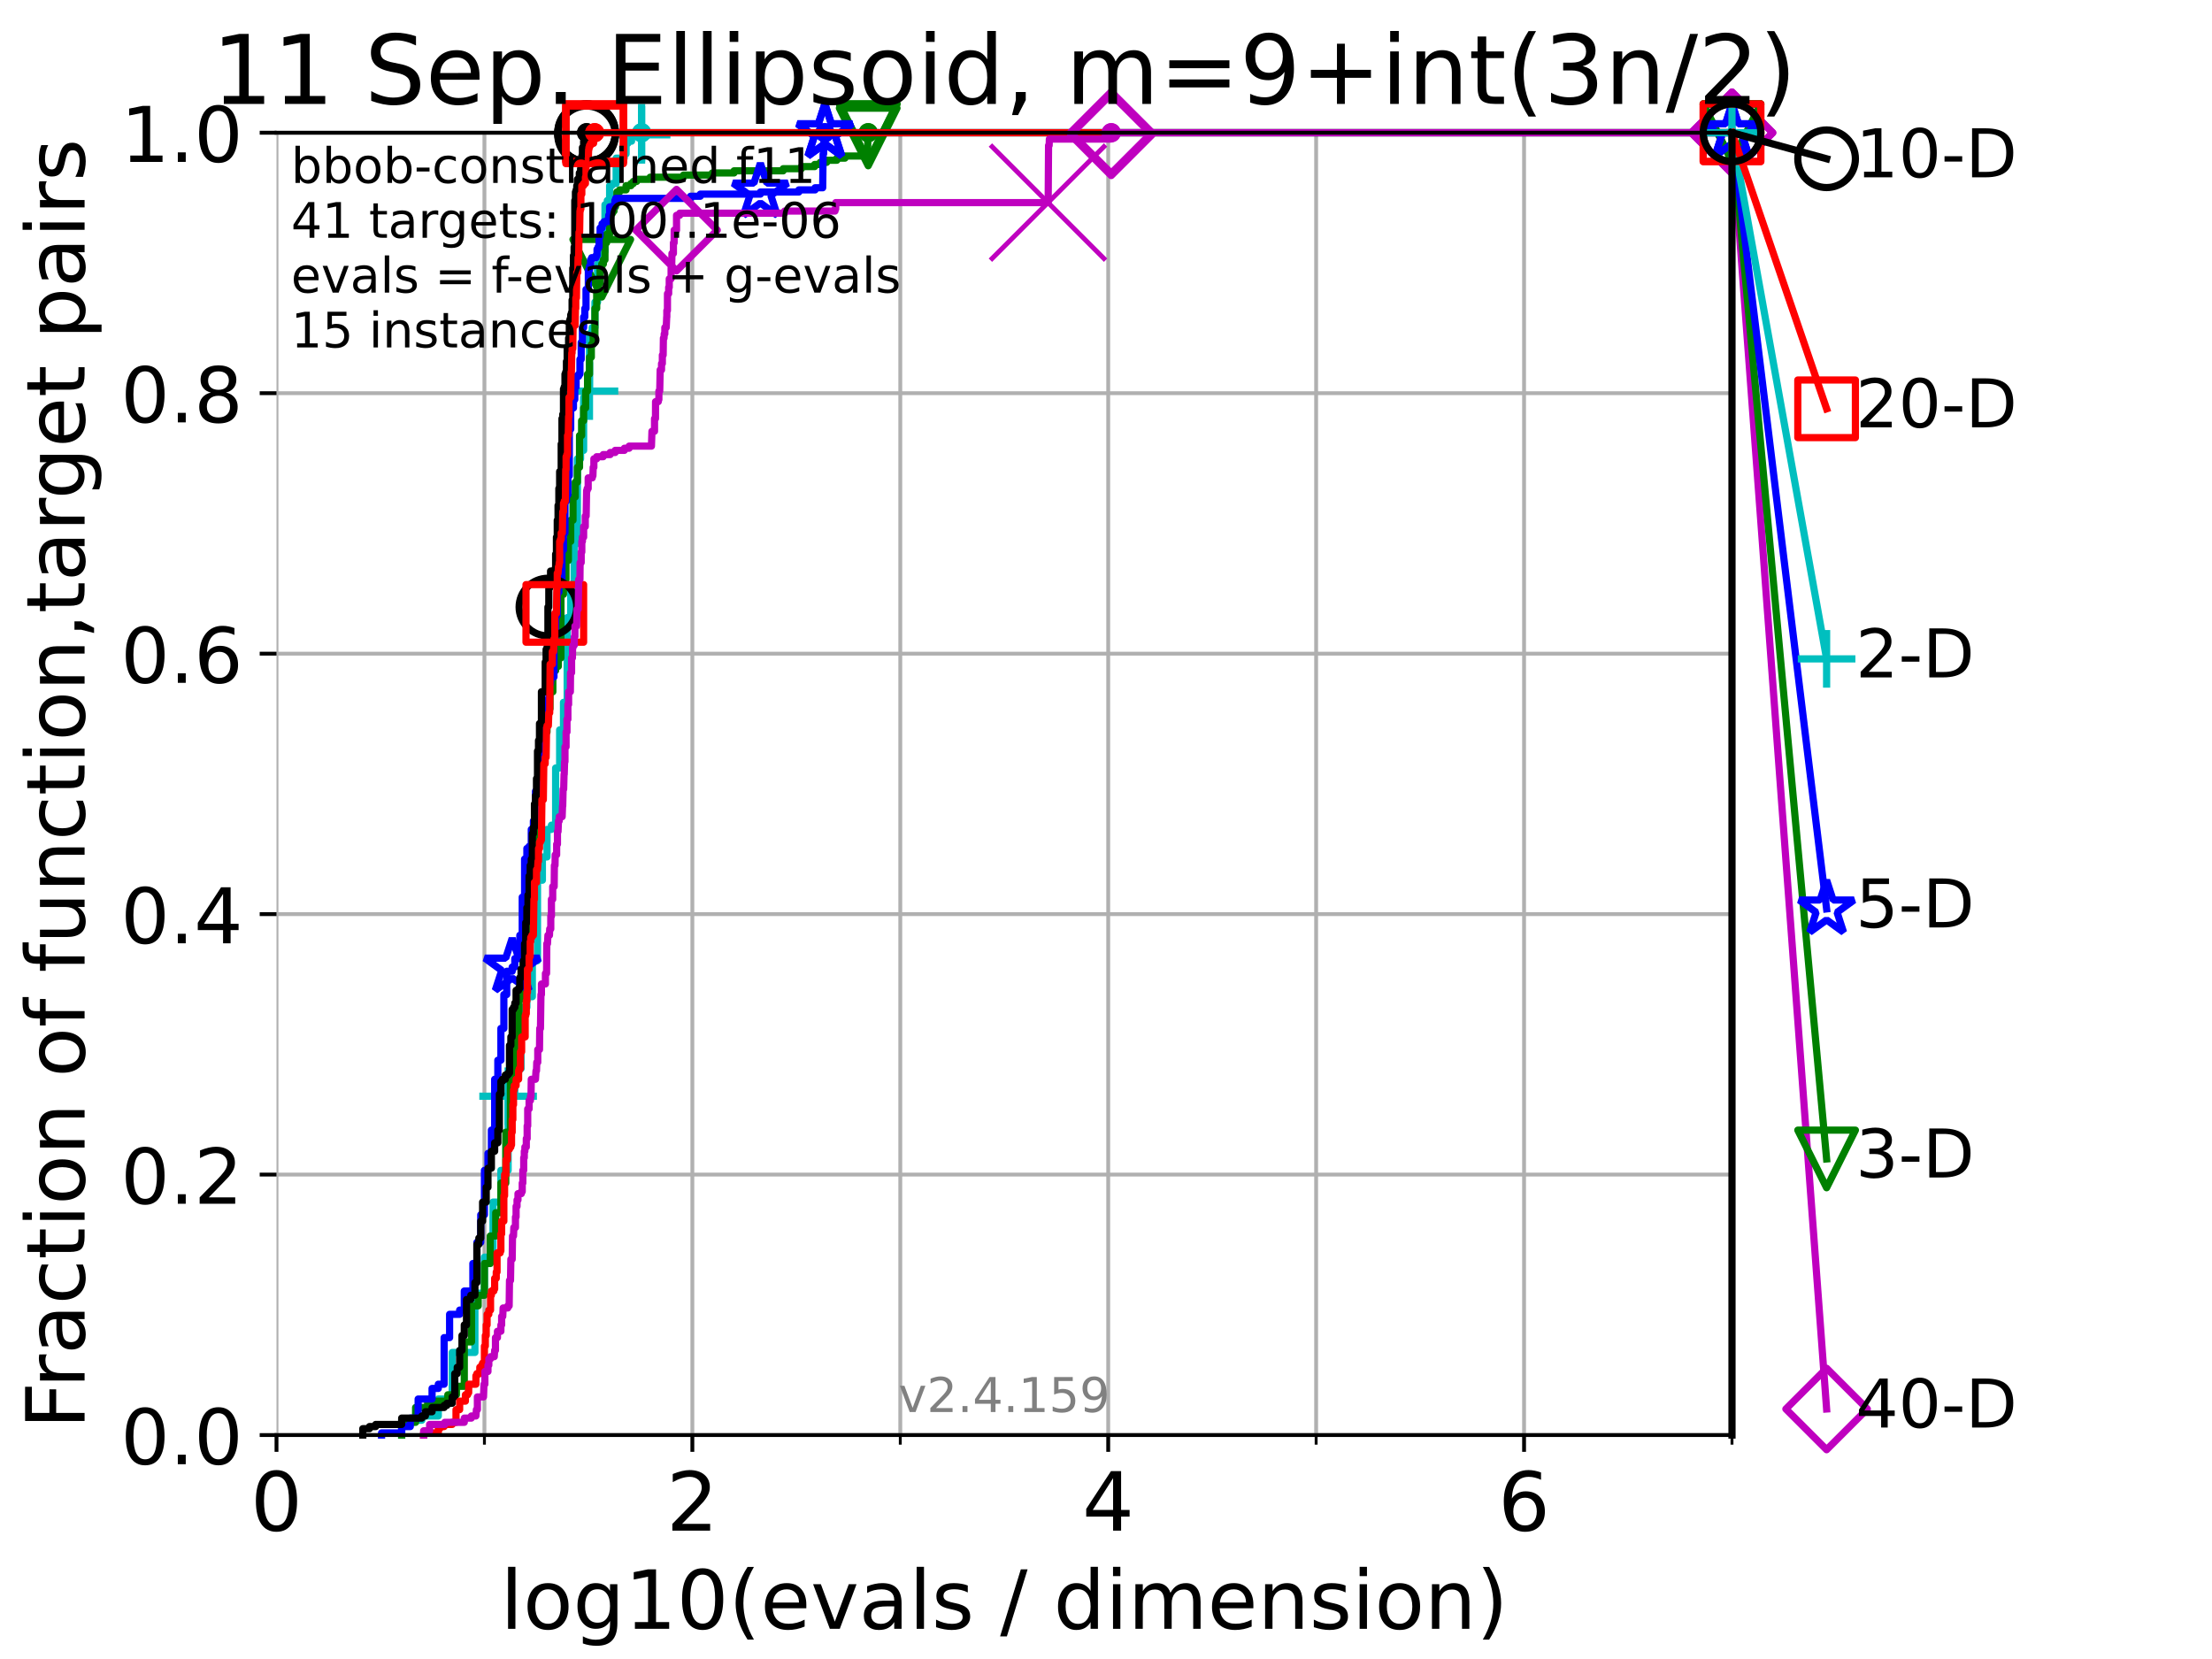 <?xml version="1.0" encoding="utf-8" standalone="no"?>
<!DOCTYPE svg PUBLIC "-//W3C//DTD SVG 1.1//EN"
  "http://www.w3.org/Graphics/SVG/1.1/DTD/svg11.dtd">
<!-- Created with matplotlib (https://matplotlib.org/) -->
<svg height="345.6pt" version="1.1" viewBox="0 0 460.8 345.6" width="460.8pt" xmlns="http://www.w3.org/2000/svg" xmlns:xlink="http://www.w3.org/1999/xlink">
 <defs>
  <style type="text/css">*{stroke-linecap:butt;stroke-linejoin:round;}</style>
 </defs>
 <g id="figure_1">
  <g id="patch_1">
   <path d="M 0 345.6 
L 460.8 345.6 
L 460.8 0 
L 0 0 
z
" style="fill:#ffffff;"/>
  </g>
  <g id="axes_1">
   <g id="patch_2">
    <path d="M 57.6 298.944 
L 360.806 298.944 
L 360.806 27.648 
L 57.6 27.648 
z
" style="fill:#ffffff;"/>
   </g>
   <g id="matplotlib.axis_1">
    <g id="xtick_1">
     <g id="line2d_1">
      <path clip-path="url(#p334088bd9a)" d="M 57.6 298.944 
L 57.6 27.648 
" style="fill:none;stroke:#b0b0b0;stroke-linecap:square;stroke-width:0.8;"/>
     </g>
     <g id="line2d_2">
      <defs>
       <path d="M 0 0 
L 0 3.5 
" id="md395285519" style="stroke:#000000;stroke-width:0.8;"/>
      </defs>
      <g>
       <use style="stroke:#000000;stroke-width:0.8;" x="57.6" xlink:href="#md395285519" y="298.944"/>
      </g>
     </g>
     <g id="text_1">
      <!-- 0 -->
      <g transform="translate(52.192 318.861)scale(0.17 -0.17)">
       <defs>
        <path d="M 31.781 66.406 
Q 24.172 66.406 20.328 58.906 
Q 16.5 51.422 16.5 36.375 
Q 16.5 21.391 20.328 13.891 
Q 24.172 6.391 31.781 6.391 
Q 39.453 6.391 43.281 13.891 
Q 47.125 21.391 47.125 36.375 
Q 47.125 51.422 43.281 58.906 
Q 39.453 66.406 31.781 66.406 
z
M 31.781 74.219 
Q 44.047 74.219 50.516 64.516 
Q 56.984 54.828 56.984 36.375 
Q 56.984 17.969 50.516 8.266 
Q 44.047 -1.422 31.781 -1.422 
Q 19.531 -1.422 13.062 8.266 
Q 6.594 17.969 6.594 36.375 
Q 6.594 54.828 13.062 64.516 
Q 19.531 74.219 31.781 74.219 
z
" id="DejaVuSans-48"/>
       </defs>
       <use xlink:href="#DejaVuSans-48"/>
      </g>
     </g>
    </g>
    <g id="xtick_2">
     <g id="line2d_3">
      <path clip-path="url(#p334088bd9a)" d="M 144.23 298.944 
L 144.23 27.648 
" style="fill:none;stroke:#b0b0b0;stroke-linecap:square;stroke-width:0.8;"/>
     </g>
     <g id="line2d_4">
      <g>
       <use style="stroke:#000000;stroke-width:0.8;" x="144.23" xlink:href="#md395285519" y="298.944"/>
      </g>
     </g>
     <g id="text_2">
      <!-- 2 -->
      <g transform="translate(138.822 318.861)scale(0.17 -0.17)">
       <defs>
        <path d="M 19.188 8.297 
L 53.609 8.297 
L 53.609 0 
L 7.328 0 
L 7.328 8.297 
Q 12.938 14.109 22.625 23.891 
Q 32.328 33.688 34.812 36.531 
Q 39.547 41.844 41.422 45.531 
Q 43.312 49.219 43.312 52.781 
Q 43.312 58.594 39.234 62.25 
Q 35.156 65.922 28.609 65.922 
Q 23.969 65.922 18.812 64.312 
Q 13.672 62.703 7.812 59.422 
L 7.812 69.391 
Q 13.766 71.781 18.938 73 
Q 24.125 74.219 28.422 74.219 
Q 39.75 74.219 46.484 68.547 
Q 53.219 62.891 53.219 53.422 
Q 53.219 48.922 51.531 44.891 
Q 49.859 40.875 45.406 35.406 
Q 44.188 33.984 37.641 27.219 
Q 31.109 20.453 19.188 8.297 
z
" id="DejaVuSans-50"/>
       </defs>
       <use xlink:href="#DejaVuSans-50"/>
      </g>
     </g>
    </g>
    <g id="xtick_3">
     <g id="line2d_5">
      <path clip-path="url(#p334088bd9a)" d="M 230.861 298.944 
L 230.861 27.648 
" style="fill:none;stroke:#b0b0b0;stroke-linecap:square;stroke-width:0.8;"/>
     </g>
     <g id="line2d_6">
      <g>
       <use style="stroke:#000000;stroke-width:0.8;" x="230.861" xlink:href="#md395285519" y="298.944"/>
      </g>
     </g>
     <g id="text_3">
      <!-- 4 -->
      <g transform="translate(225.453 318.861)scale(0.17 -0.17)">
       <defs>
        <path d="M 37.797 64.312 
L 12.891 25.391 
L 37.797 25.391 
z
M 35.203 72.906 
L 47.609 72.906 
L 47.609 25.391 
L 58.016 25.391 
L 58.016 17.188 
L 47.609 17.188 
L 47.609 0 
L 37.797 0 
L 37.797 17.188 
L 4.891 17.188 
L 4.891 26.703 
z
" id="DejaVuSans-52"/>
       </defs>
       <use xlink:href="#DejaVuSans-52"/>
      </g>
     </g>
    </g>
    <g id="xtick_4">
     <g id="line2d_7">
      <path clip-path="url(#p334088bd9a)" d="M 317.491 298.944 
L 317.491 27.648 
" style="fill:none;stroke:#b0b0b0;stroke-linecap:square;stroke-width:0.8;"/>
     </g>
     <g id="line2d_8">
      <g>
       <use style="stroke:#000000;stroke-width:0.8;" x="317.491" xlink:href="#md395285519" y="298.944"/>
      </g>
     </g>
     <g id="text_4">
      <!-- 6 -->
      <g transform="translate(312.083 318.861)scale(0.17 -0.17)">
       <defs>
        <path d="M 33.016 40.375 
Q 26.375 40.375 22.484 35.828 
Q 18.609 31.297 18.609 23.391 
Q 18.609 15.531 22.484 10.953 
Q 26.375 6.391 33.016 6.391 
Q 39.656 6.391 43.531 10.953 
Q 47.406 15.531 47.406 23.391 
Q 47.406 31.297 43.531 35.828 
Q 39.656 40.375 33.016 40.375 
z
M 52.594 71.297 
L 52.594 62.312 
Q 48.875 64.062 45.094 64.984 
Q 41.312 65.922 37.594 65.922 
Q 27.828 65.922 22.672 59.328 
Q 17.531 52.734 16.797 39.406 
Q 19.672 43.656 24.016 45.922 
Q 28.375 48.188 33.594 48.188 
Q 44.578 48.188 50.953 41.516 
Q 57.328 34.859 57.328 23.391 
Q 57.328 12.156 50.688 5.359 
Q 44.047 -1.422 33.016 -1.422 
Q 20.359 -1.422 13.672 8.266 
Q 6.984 17.969 6.984 36.375 
Q 6.984 53.656 15.188 63.938 
Q 23.391 74.219 37.203 74.219 
Q 40.922 74.219 44.703 73.484 
Q 48.484 72.75 52.594 71.297 
z
" id="DejaVuSans-54"/>
       </defs>
       <use xlink:href="#DejaVuSans-54"/>
      </g>
     </g>
    </g>
    <g id="xtick_5">
     <g id="line2d_9">
      <path clip-path="url(#p334088bd9a)" d="M 100.915 298.944 
L 100.915 27.648 
" style="fill:none;stroke:#b0b0b0;stroke-linecap:square;stroke-width:0.8;"/>
     </g>
     <g id="line2d_10">
      <defs>
       <path d="M 0 0 
L 0 2 
" id="m7c0cf5da7a" style="stroke:#000000;stroke-width:0.6;"/>
      </defs>
      <g>
       <use style="stroke:#000000;stroke-width:0.6;" x="100.915" xlink:href="#m7c0cf5da7a" y="298.944"/>
      </g>
     </g>
    </g>
    <g id="xtick_6">
     <g id="line2d_11">
      <path clip-path="url(#p334088bd9a)" d="M 187.546 298.944 
L 187.546 27.648 
" style="fill:none;stroke:#b0b0b0;stroke-linecap:square;stroke-width:0.8;"/>
     </g>
     <g id="line2d_12">
      <g>
       <use style="stroke:#000000;stroke-width:0.6;" x="187.546" xlink:href="#m7c0cf5da7a" y="298.944"/>
      </g>
     </g>
    </g>
    <g id="xtick_7">
     <g id="line2d_13">
      <path clip-path="url(#p334088bd9a)" d="M 274.176 298.944 
L 274.176 27.648 
" style="fill:none;stroke:#b0b0b0;stroke-linecap:square;stroke-width:0.8;"/>
     </g>
     <g id="line2d_14">
      <g>
       <use style="stroke:#000000;stroke-width:0.6;" x="274.176" xlink:href="#m7c0cf5da7a" y="298.944"/>
      </g>
     </g>
    </g>
    <g id="xtick_8">
     <g id="line2d_15">
      <path clip-path="url(#p334088bd9a)" d="M 360.806 298.944 
L 360.806 27.648 
" style="fill:none;stroke:#b0b0b0;stroke-linecap:square;stroke-width:0.8;"/>
     </g>
     <g id="line2d_16">
      <g>
       <use style="stroke:#000000;stroke-width:0.6;" x="360.806" xlink:href="#m7c0cf5da7a" y="298.944"/>
      </g>
     </g>
    </g>
    <g id="text_5">
     <!-- log10(evals / dimension) -->
     <g transform="translate(104.239 339.314)scale(0.17 -0.17)">
      <defs>
       <path d="M 9.422 75.984 
L 18.406 75.984 
L 18.406 0 
L 9.422 0 
z
" id="DejaVuSans-108"/>
       <path d="M 30.609 48.391 
Q 23.391 48.391 19.188 42.75 
Q 14.984 37.109 14.984 27.297 
Q 14.984 17.484 19.156 11.844 
Q 23.344 6.203 30.609 6.203 
Q 37.797 6.203 41.984 11.859 
Q 46.188 17.531 46.188 27.297 
Q 46.188 37.016 41.984 42.703 
Q 37.797 48.391 30.609 48.391 
z
M 30.609 56 
Q 42.328 56 49.016 48.375 
Q 55.719 40.766 55.719 27.297 
Q 55.719 13.875 49.016 6.219 
Q 42.328 -1.422 30.609 -1.422 
Q 18.844 -1.422 12.172 6.219 
Q 5.516 13.875 5.516 27.297 
Q 5.516 40.766 12.172 48.375 
Q 18.844 56 30.609 56 
z
" id="DejaVuSans-111"/>
       <path d="M 45.406 27.984 
Q 45.406 37.75 41.375 43.109 
Q 37.359 48.484 30.078 48.484 
Q 22.859 48.484 18.828 43.109 
Q 14.797 37.75 14.797 27.984 
Q 14.797 18.266 18.828 12.891 
Q 22.859 7.516 30.078 7.516 
Q 37.359 7.516 41.375 12.891 
Q 45.406 18.266 45.406 27.984 
z
M 54.391 6.781 
Q 54.391 -7.172 48.188 -13.984 
Q 42 -20.797 29.203 -20.797 
Q 24.469 -20.797 20.266 -20.094 
Q 16.062 -19.391 12.109 -17.922 
L 12.109 -9.188 
Q 16.062 -11.328 19.922 -12.344 
Q 23.781 -13.375 27.781 -13.375 
Q 36.625 -13.375 41.016 -8.766 
Q 45.406 -4.156 45.406 5.172 
L 45.406 9.625 
Q 42.625 4.781 38.281 2.391 
Q 33.938 0 27.875 0 
Q 17.828 0 11.672 7.656 
Q 5.516 15.328 5.516 27.984 
Q 5.516 40.672 11.672 48.328 
Q 17.828 56 27.875 56 
Q 33.938 56 38.281 53.609 
Q 42.625 51.219 45.406 46.391 
L 45.406 54.688 
L 54.391 54.688 
z
" id="DejaVuSans-103"/>
       <path d="M 12.406 8.297 
L 28.516 8.297 
L 28.516 63.922 
L 10.984 60.406 
L 10.984 69.391 
L 28.422 72.906 
L 38.281 72.906 
L 38.281 8.297 
L 54.391 8.297 
L 54.391 0 
L 12.406 0 
z
" id="DejaVuSans-49"/>
       <path d="M 31 75.875 
Q 24.469 64.656 21.281 53.656 
Q 18.109 42.672 18.109 31.391 
Q 18.109 20.125 21.312 9.062 
Q 24.516 -2 31 -13.188 
L 23.188 -13.188 
Q 15.875 -1.703 12.234 9.375 
Q 8.594 20.453 8.594 31.391 
Q 8.594 42.281 12.203 53.312 
Q 15.828 64.359 23.188 75.875 
z
" id="DejaVuSans-40"/>
       <path d="M 56.203 29.594 
L 56.203 25.203 
L 14.891 25.203 
Q 15.484 15.922 20.484 11.062 
Q 25.484 6.203 34.422 6.203 
Q 39.594 6.203 44.453 7.469 
Q 49.312 8.734 54.109 11.281 
L 54.109 2.781 
Q 49.266 0.734 44.188 -0.344 
Q 39.109 -1.422 33.891 -1.422 
Q 20.797 -1.422 13.156 6.188 
Q 5.516 13.812 5.516 26.812 
Q 5.516 40.234 12.766 48.109 
Q 20.016 56 32.328 56 
Q 43.359 56 49.781 48.891 
Q 56.203 41.797 56.203 29.594 
z
M 47.219 32.234 
Q 47.125 39.594 43.094 43.984 
Q 39.062 48.391 32.422 48.391 
Q 24.906 48.391 20.391 44.141 
Q 15.875 39.891 15.188 32.172 
z
" id="DejaVuSans-101"/>
       <path d="M 2.984 54.688 
L 12.5 54.688 
L 29.594 8.797 
L 46.688 54.688 
L 56.203 54.688 
L 35.688 0 
L 23.484 0 
z
" id="DejaVuSans-118"/>
       <path d="M 34.281 27.484 
Q 23.391 27.484 19.188 25 
Q 14.984 22.516 14.984 16.5 
Q 14.984 11.719 18.141 8.906 
Q 21.297 6.109 26.703 6.109 
Q 34.188 6.109 38.703 11.406 
Q 43.219 16.703 43.219 25.484 
L 43.219 27.484 
z
M 52.203 31.203 
L 52.203 0 
L 43.219 0 
L 43.219 8.297 
Q 40.141 3.328 35.547 0.953 
Q 30.953 -1.422 24.312 -1.422 
Q 15.922 -1.422 10.953 3.297 
Q 6 8.016 6 15.922 
Q 6 25.141 12.172 29.828 
Q 18.359 34.516 30.609 34.516 
L 43.219 34.516 
L 43.219 35.406 
Q 43.219 41.609 39.141 45 
Q 35.062 48.391 27.688 48.391 
Q 23 48.391 18.547 47.266 
Q 14.109 46.141 10.016 43.891 
L 10.016 52.203 
Q 14.938 54.109 19.578 55.047 
Q 24.219 56 28.609 56 
Q 40.484 56 46.344 49.844 
Q 52.203 43.703 52.203 31.203 
z
" id="DejaVuSans-97"/>
       <path d="M 44.281 53.078 
L 44.281 44.578 
Q 40.484 46.531 36.375 47.5 
Q 32.281 48.484 27.875 48.484 
Q 21.188 48.484 17.844 46.438 
Q 14.5 44.391 14.5 40.281 
Q 14.5 37.156 16.891 35.375 
Q 19.281 33.594 26.516 31.984 
L 29.594 31.297 
Q 39.156 29.25 43.188 25.516 
Q 47.219 21.781 47.219 15.094 
Q 47.219 7.469 41.188 3.016 
Q 35.156 -1.422 24.609 -1.422 
Q 20.219 -1.422 15.453 -0.562 
Q 10.688 0.297 5.422 2 
L 5.422 11.281 
Q 10.406 8.688 15.234 7.391 
Q 20.062 6.109 24.812 6.109 
Q 31.156 6.109 34.562 8.281 
Q 37.984 10.453 37.984 14.406 
Q 37.984 18.062 35.516 20.016 
Q 33.062 21.969 24.703 23.781 
L 21.578 24.516 
Q 13.234 26.266 9.516 29.906 
Q 5.812 33.547 5.812 39.891 
Q 5.812 47.609 11.281 51.797 
Q 16.75 56 26.812 56 
Q 31.781 56 36.172 55.266 
Q 40.578 54.547 44.281 53.078 
z
" id="DejaVuSans-115"/>
       <path id="DejaVuSans-32"/>
       <path d="M 25.391 72.906 
L 33.688 72.906 
L 8.297 -9.281 
L 0 -9.281 
z
" id="DejaVuSans-47"/>
       <path d="M 45.406 46.391 
L 45.406 75.984 
L 54.391 75.984 
L 54.391 0 
L 45.406 0 
L 45.406 8.203 
Q 42.578 3.328 38.25 0.953 
Q 33.938 -1.422 27.875 -1.422 
Q 17.969 -1.422 11.734 6.484 
Q 5.516 14.406 5.516 27.297 
Q 5.516 40.188 11.734 48.094 
Q 17.969 56 27.875 56 
Q 33.938 56 38.25 53.625 
Q 42.578 51.266 45.406 46.391 
z
M 14.797 27.297 
Q 14.797 17.391 18.875 11.75 
Q 22.953 6.109 30.078 6.109 
Q 37.203 6.109 41.297 11.75 
Q 45.406 17.391 45.406 27.297 
Q 45.406 37.203 41.297 42.844 
Q 37.203 48.484 30.078 48.484 
Q 22.953 48.484 18.875 42.844 
Q 14.797 37.203 14.797 27.297 
z
" id="DejaVuSans-100"/>
       <path d="M 9.422 54.688 
L 18.406 54.688 
L 18.406 0 
L 9.422 0 
z
M 9.422 75.984 
L 18.406 75.984 
L 18.406 64.594 
L 9.422 64.594 
z
" id="DejaVuSans-105"/>
       <path d="M 52 44.188 
Q 55.375 50.25 60.062 53.125 
Q 64.75 56 71.094 56 
Q 79.641 56 84.281 50.016 
Q 88.922 44.047 88.922 33.016 
L 88.922 0 
L 79.891 0 
L 79.891 32.719 
Q 79.891 40.578 77.094 44.375 
Q 74.312 48.188 68.609 48.188 
Q 61.625 48.188 57.562 43.547 
Q 53.516 38.922 53.516 30.906 
L 53.516 0 
L 44.484 0 
L 44.484 32.719 
Q 44.484 40.625 41.703 44.406 
Q 38.922 48.188 33.109 48.188 
Q 26.219 48.188 22.156 43.531 
Q 18.109 38.875 18.109 30.906 
L 18.109 0 
L 9.078 0 
L 9.078 54.688 
L 18.109 54.688 
L 18.109 46.188 
Q 21.188 51.219 25.484 53.609 
Q 29.781 56 35.688 56 
Q 41.656 56 45.828 52.969 
Q 50 49.953 52 44.188 
z
" id="DejaVuSans-109"/>
       <path d="M 54.891 33.016 
L 54.891 0 
L 45.906 0 
L 45.906 32.719 
Q 45.906 40.484 42.875 44.328 
Q 39.844 48.188 33.797 48.188 
Q 26.516 48.188 22.312 43.547 
Q 18.109 38.922 18.109 30.906 
L 18.109 0 
L 9.078 0 
L 9.078 54.688 
L 18.109 54.688 
L 18.109 46.188 
Q 21.344 51.125 25.703 53.562 
Q 30.078 56 35.797 56 
Q 45.219 56 50.047 50.172 
Q 54.891 44.344 54.891 33.016 
z
" id="DejaVuSans-110"/>
       <path d="M 8.016 75.875 
L 15.828 75.875 
Q 23.141 64.359 26.781 53.312 
Q 30.422 42.281 30.422 31.391 
Q 30.422 20.453 26.781 9.375 
Q 23.141 -1.703 15.828 -13.188 
L 8.016 -13.188 
Q 14.5 -2 17.703 9.062 
Q 20.906 20.125 20.906 31.391 
Q 20.906 42.672 17.703 53.656 
Q 14.5 64.656 8.016 75.875 
z
" id="DejaVuSans-41"/>
      </defs>
      <use xlink:href="#DejaVuSans-108"/>
      <use x="27.783" xlink:href="#DejaVuSans-111"/>
      <use x="88.965" xlink:href="#DejaVuSans-103"/>
      <use x="152.441" xlink:href="#DejaVuSans-49"/>
      <use x="216.064" xlink:href="#DejaVuSans-48"/>
      <use x="279.688" xlink:href="#DejaVuSans-40"/>
      <use x="318.701" xlink:href="#DejaVuSans-101"/>
      <use x="380.225" xlink:href="#DejaVuSans-118"/>
      <use x="439.404" xlink:href="#DejaVuSans-97"/>
      <use x="500.684" xlink:href="#DejaVuSans-108"/>
      <use x="528.467" xlink:href="#DejaVuSans-115"/>
      <use x="580.566" xlink:href="#DejaVuSans-32"/>
      <use x="612.354" xlink:href="#DejaVuSans-47"/>
      <use x="646.045" xlink:href="#DejaVuSans-32"/>
      <use x="677.832" xlink:href="#DejaVuSans-100"/>
      <use x="741.309" xlink:href="#DejaVuSans-105"/>
      <use x="769.092" xlink:href="#DejaVuSans-109"/>
      <use x="866.504" xlink:href="#DejaVuSans-101"/>
      <use x="928.027" xlink:href="#DejaVuSans-110"/>
      <use x="991.406" xlink:href="#DejaVuSans-115"/>
      <use x="1043.506" xlink:href="#DejaVuSans-105"/>
      <use x="1071.289" xlink:href="#DejaVuSans-111"/>
      <use x="1132.471" xlink:href="#DejaVuSans-110"/>
      <use x="1195.85" xlink:href="#DejaVuSans-41"/>
     </g>
    </g>
   </g>
   <g id="matplotlib.axis_2">
    <g id="ytick_1">
     <g id="line2d_17">
      <path clip-path="url(#p334088bd9a)" d="M 57.6 298.944 
L 360.806 298.944 
" style="fill:none;stroke:#b0b0b0;stroke-linecap:square;stroke-width:0.8;"/>
     </g>
     <g id="line2d_18">
      <defs>
       <path d="M 0 0 
L -3.5 0 
" id="mccd3152a8a" style="stroke:#000000;stroke-width:0.8;"/>
      </defs>
      <g>
       <use style="stroke:#000000;stroke-width:0.8;" x="57.6" xlink:href="#mccd3152a8a" y="298.944"/>
      </g>
     </g>
     <g id="text_6">
      <!-- 0.0 -->
      <g transform="translate(25.155 305.023)scale(0.16 -0.16)">
       <defs>
        <path d="M 10.688 12.406 
L 21 12.406 
L 21 0 
L 10.688 0 
z
" id="DejaVuSans-46"/>
       </defs>
       <use xlink:href="#DejaVuSans-48"/>
       <use x="63.623" xlink:href="#DejaVuSans-46"/>
       <use x="95.41" xlink:href="#DejaVuSans-48"/>
      </g>
     </g>
    </g>
    <g id="ytick_2">
     <g id="line2d_19">
      <path clip-path="url(#p334088bd9a)" d="M 57.6 244.685 
L 360.806 244.685 
" style="fill:none;stroke:#b0b0b0;stroke-linecap:square;stroke-width:0.8;"/>
     </g>
     <g id="line2d_20">
      <g>
       <use style="stroke:#000000;stroke-width:0.8;" x="57.6" xlink:href="#mccd3152a8a" y="244.685"/>
      </g>
     </g>
     <g id="text_7">
      <!-- 0.2 -->
      <g transform="translate(25.155 250.764)scale(0.16 -0.16)">
       <use xlink:href="#DejaVuSans-48"/>
       <use x="63.623" xlink:href="#DejaVuSans-46"/>
       <use x="95.41" xlink:href="#DejaVuSans-50"/>
      </g>
     </g>
    </g>
    <g id="ytick_3">
     <g id="line2d_21">
      <path clip-path="url(#p334088bd9a)" d="M 57.6 190.426 
L 360.806 190.426 
" style="fill:none;stroke:#b0b0b0;stroke-linecap:square;stroke-width:0.8;"/>
     </g>
     <g id="line2d_22">
      <g>
       <use style="stroke:#000000;stroke-width:0.8;" x="57.6" xlink:href="#mccd3152a8a" y="190.426"/>
      </g>
     </g>
     <g id="text_8">
      <!-- 0.4 -->
      <g transform="translate(25.155 196.504)scale(0.16 -0.16)">
       <use xlink:href="#DejaVuSans-48"/>
       <use x="63.623" xlink:href="#DejaVuSans-46"/>
       <use x="95.41" xlink:href="#DejaVuSans-52"/>
      </g>
     </g>
    </g>
    <g id="ytick_4">
     <g id="line2d_23">
      <path clip-path="url(#p334088bd9a)" d="M 57.6 136.166 
L 360.806 136.166 
" style="fill:none;stroke:#b0b0b0;stroke-linecap:square;stroke-width:0.8;"/>
     </g>
     <g id="line2d_24">
      <g>
       <use style="stroke:#000000;stroke-width:0.8;" x="57.6" xlink:href="#mccd3152a8a" y="136.166"/>
      </g>
     </g>
     <g id="text_9">
      <!-- 0.6 -->
      <g transform="translate(25.155 142.245)scale(0.16 -0.16)">
       <use xlink:href="#DejaVuSans-48"/>
       <use x="63.623" xlink:href="#DejaVuSans-46"/>
       <use x="95.41" xlink:href="#DejaVuSans-54"/>
      </g>
     </g>
    </g>
    <g id="ytick_5">
     <g id="line2d_25">
      <path clip-path="url(#p334088bd9a)" d="M 57.6 81.907 
L 360.806 81.907 
" style="fill:none;stroke:#b0b0b0;stroke-linecap:square;stroke-width:0.8;"/>
     </g>
     <g id="line2d_26">
      <g>
       <use style="stroke:#000000;stroke-width:0.8;" x="57.6" xlink:href="#mccd3152a8a" y="81.907"/>
      </g>
     </g>
     <g id="text_10">
      <!-- 0.8 -->
      <g transform="translate(25.155 87.986)scale(0.16 -0.16)">
       <defs>
        <path d="M 31.781 34.625 
Q 24.75 34.625 20.719 30.859 
Q 16.703 27.094 16.703 20.516 
Q 16.703 13.922 20.719 10.156 
Q 24.75 6.391 31.781 6.391 
Q 38.812 6.391 42.859 10.172 
Q 46.922 13.969 46.922 20.516 
Q 46.922 27.094 42.891 30.859 
Q 38.875 34.625 31.781 34.625 
z
M 21.922 38.812 
Q 15.578 40.375 12.031 44.719 
Q 8.5 49.078 8.5 55.328 
Q 8.5 64.062 14.719 69.141 
Q 20.953 74.219 31.781 74.219 
Q 42.672 74.219 48.875 69.141 
Q 55.078 64.062 55.078 55.328 
Q 55.078 49.078 51.531 44.719 
Q 48 40.375 41.703 38.812 
Q 48.828 37.156 52.797 32.312 
Q 56.781 27.484 56.781 20.516 
Q 56.781 9.906 50.312 4.234 
Q 43.844 -1.422 31.781 -1.422 
Q 19.734 -1.422 13.25 4.234 
Q 6.781 9.906 6.781 20.516 
Q 6.781 27.484 10.781 32.312 
Q 14.797 37.156 21.922 38.812 
z
M 18.312 54.391 
Q 18.312 48.734 21.844 45.562 
Q 25.391 42.391 31.781 42.391 
Q 38.141 42.391 41.719 45.562 
Q 45.312 48.734 45.312 54.391 
Q 45.312 60.062 41.719 63.234 
Q 38.141 66.406 31.781 66.406 
Q 25.391 66.406 21.844 63.234 
Q 18.312 60.062 18.312 54.391 
z
" id="DejaVuSans-56"/>
       </defs>
       <use xlink:href="#DejaVuSans-48"/>
       <use x="63.623" xlink:href="#DejaVuSans-46"/>
       <use x="95.41" xlink:href="#DejaVuSans-56"/>
      </g>
     </g>
    </g>
    <g id="ytick_6">
     <g id="line2d_27">
      <path clip-path="url(#p334088bd9a)" d="M 57.6 27.648 
L 360.806 27.648 
" style="fill:none;stroke:#b0b0b0;stroke-linecap:square;stroke-width:0.8;"/>
     </g>
     <g id="line2d_28">
      <g>
       <use style="stroke:#000000;stroke-width:0.8;" x="57.6" xlink:href="#mccd3152a8a" y="27.648"/>
      </g>
     </g>
     <g id="text_11">
      <!-- 1.0 -->
      <g transform="translate(25.155 33.727)scale(0.16 -0.16)">
       <use xlink:href="#DejaVuSans-49"/>
       <use x="63.623" xlink:href="#DejaVuSans-46"/>
       <use x="95.41" xlink:href="#DejaVuSans-48"/>
      </g>
     </g>
    </g>
    <g id="text_12">
     <!-- Fraction of function,target pairs -->
     <g transform="translate(17.62 297.681)rotate(-90)scale(0.17 -0.17)">
      <defs>
       <path d="M 9.812 72.906 
L 51.703 72.906 
L 51.703 64.594 
L 19.672 64.594 
L 19.672 43.109 
L 48.578 43.109 
L 48.578 34.812 
L 19.672 34.812 
L 19.672 0 
L 9.812 0 
z
" id="DejaVuSans-70"/>
       <path d="M 41.109 46.297 
Q 39.594 47.172 37.812 47.578 
Q 36.031 48 33.891 48 
Q 26.266 48 22.188 43.047 
Q 18.109 38.094 18.109 28.812 
L 18.109 0 
L 9.078 0 
L 9.078 54.688 
L 18.109 54.688 
L 18.109 46.188 
Q 20.953 51.172 25.484 53.578 
Q 30.031 56 36.531 56 
Q 37.453 56 38.578 55.875 
Q 39.703 55.766 41.062 55.516 
z
" id="DejaVuSans-114"/>
       <path d="M 48.781 52.594 
L 48.781 44.188 
Q 44.969 46.297 41.141 47.344 
Q 37.312 48.391 33.406 48.391 
Q 24.656 48.391 19.812 42.844 
Q 14.984 37.312 14.984 27.297 
Q 14.984 17.281 19.812 11.734 
Q 24.656 6.203 33.406 6.203 
Q 37.312 6.203 41.141 7.25 
Q 44.969 8.297 48.781 10.406 
L 48.781 2.094 
Q 45.016 0.344 40.984 -0.531 
Q 36.969 -1.422 32.422 -1.422 
Q 20.062 -1.422 12.781 6.344 
Q 5.516 14.109 5.516 27.297 
Q 5.516 40.672 12.859 48.328 
Q 20.219 56 33.016 56 
Q 37.156 56 41.109 55.141 
Q 45.062 54.297 48.781 52.594 
z
" id="DejaVuSans-99"/>
       <path d="M 18.312 70.219 
L 18.312 54.688 
L 36.812 54.688 
L 36.812 47.703 
L 18.312 47.703 
L 18.312 18.016 
Q 18.312 11.328 20.141 9.422 
Q 21.969 7.516 27.594 7.516 
L 36.812 7.516 
L 36.812 0 
L 27.594 0 
Q 17.188 0 13.234 3.875 
Q 9.281 7.766 9.281 18.016 
L 9.281 47.703 
L 2.688 47.703 
L 2.688 54.688 
L 9.281 54.688 
L 9.281 70.219 
z
" id="DejaVuSans-116"/>
       <path d="M 37.109 75.984 
L 37.109 68.5 
L 28.516 68.5 
Q 23.688 68.5 21.797 66.547 
Q 19.922 64.594 19.922 59.516 
L 19.922 54.688 
L 34.719 54.688 
L 34.719 47.703 
L 19.922 47.703 
L 19.922 0 
L 10.891 0 
L 10.891 47.703 
L 2.297 47.703 
L 2.297 54.688 
L 10.891 54.688 
L 10.891 58.5 
Q 10.891 67.625 15.141 71.797 
Q 19.391 75.984 28.609 75.984 
z
" id="DejaVuSans-102"/>
       <path d="M 8.5 21.578 
L 8.5 54.688 
L 17.484 54.688 
L 17.484 21.922 
Q 17.484 14.156 20.5 10.266 
Q 23.531 6.391 29.594 6.391 
Q 36.859 6.391 41.078 11.031 
Q 45.312 15.672 45.312 23.688 
L 45.312 54.688 
L 54.297 54.688 
L 54.297 0 
L 45.312 0 
L 45.312 8.406 
Q 42.047 3.422 37.719 1 
Q 33.406 -1.422 27.688 -1.422 
Q 18.266 -1.422 13.375 4.438 
Q 8.5 10.297 8.5 21.578 
z
M 31.109 56 
z
" id="DejaVuSans-117"/>
       <path d="M 11.719 12.406 
L 22.016 12.406 
L 22.016 4 
L 14.016 -11.625 
L 7.719 -11.625 
L 11.719 4 
z
" id="DejaVuSans-44"/>
       <path d="M 18.109 8.203 
L 18.109 -20.797 
L 9.078 -20.797 
L 9.078 54.688 
L 18.109 54.688 
L 18.109 46.391 
Q 20.953 51.266 25.266 53.625 
Q 29.594 56 35.594 56 
Q 45.562 56 51.781 48.094 
Q 58.016 40.188 58.016 27.297 
Q 58.016 14.406 51.781 6.484 
Q 45.562 -1.422 35.594 -1.422 
Q 29.594 -1.422 25.266 0.953 
Q 20.953 3.328 18.109 8.203 
z
M 48.688 27.297 
Q 48.688 37.203 44.609 42.844 
Q 40.531 48.484 33.406 48.484 
Q 26.266 48.484 22.188 42.844 
Q 18.109 37.203 18.109 27.297 
Q 18.109 17.391 22.188 11.75 
Q 26.266 6.109 33.406 6.109 
Q 40.531 6.109 44.609 11.75 
Q 48.688 17.391 48.688 27.297 
z
" id="DejaVuSans-112"/>
      </defs>
      <use xlink:href="#DejaVuSans-70"/>
      <use x="50.27" xlink:href="#DejaVuSans-114"/>
      <use x="91.383" xlink:href="#DejaVuSans-97"/>
      <use x="152.662" xlink:href="#DejaVuSans-99"/>
      <use x="207.643" xlink:href="#DejaVuSans-116"/>
      <use x="246.852" xlink:href="#DejaVuSans-105"/>
      <use x="274.635" xlink:href="#DejaVuSans-111"/>
      <use x="335.816" xlink:href="#DejaVuSans-110"/>
      <use x="399.195" xlink:href="#DejaVuSans-32"/>
      <use x="430.982" xlink:href="#DejaVuSans-111"/>
      <use x="492.164" xlink:href="#DejaVuSans-102"/>
      <use x="527.369" xlink:href="#DejaVuSans-32"/>
      <use x="559.156" xlink:href="#DejaVuSans-102"/>
      <use x="594.361" xlink:href="#DejaVuSans-117"/>
      <use x="657.74" xlink:href="#DejaVuSans-110"/>
      <use x="721.119" xlink:href="#DejaVuSans-99"/>
      <use x="776.1" xlink:href="#DejaVuSans-116"/>
      <use x="815.309" xlink:href="#DejaVuSans-105"/>
      <use x="843.092" xlink:href="#DejaVuSans-111"/>
      <use x="904.273" xlink:href="#DejaVuSans-110"/>
      <use x="967.652" xlink:href="#DejaVuSans-44"/>
      <use x="999.439" xlink:href="#DejaVuSans-116"/>
      <use x="1038.648" xlink:href="#DejaVuSans-97"/>
      <use x="1099.928" xlink:href="#DejaVuSans-114"/>
      <use x="1139.291" xlink:href="#DejaVuSans-103"/>
      <use x="1202.768" xlink:href="#DejaVuSans-101"/>
      <use x="1264.291" xlink:href="#DejaVuSans-116"/>
      <use x="1303.5" xlink:href="#DejaVuSans-32"/>
      <use x="1335.287" xlink:href="#DejaVuSans-112"/>
      <use x="1398.764" xlink:href="#DejaVuSans-97"/>
      <use x="1460.043" xlink:href="#DejaVuSans-105"/>
      <use x="1487.826" xlink:href="#DejaVuSans-114"/>
      <use x="1528.939" xlink:href="#DejaVuSans-115"/>
     </g>
    </g>
   </g>
   <g id="line2d_29">
    <defs>
     <path d="M 0 1.5 
C 0.398 1.5 0.779 1.342 1.061 1.061 
C 1.342 0.779 1.5 0.398 1.5 0 
C 1.5 -0.398 1.342 -0.779 1.061 -1.061 
C 0.779 -1.342 0.398 -1.5 0 -1.5 
C -0.398 -1.5 -0.779 -1.342 -1.061 -1.061 
C -1.342 -0.779 -1.5 -0.398 -1.5 0 
C -1.5 0.398 -1.342 0.779 -1.061 1.061 
C -0.779 1.342 -0.398 1.5 0 1.5 
z
" id="mf8798b2a13" style="stroke:#00bfbf;"/>
    </defs>
    <g>
     <use style="fill:#00bfbf;stroke:#00bfbf;" x="133.656" xlink:href="#mf8798b2a13" y="27.648"/>
     <use style="fill:#00bfbf;stroke:#00bfbf;" x="133.656" xlink:href="#mf8798b2a13" y="27.648"/>
    </g>
   </g>
   <g id="line2d_30">
    <path d="M 83.678 298.944 
L 83.678 295.856 
L 87.876 295.856 
L 87.876 294.974 
L 91.306 294.974 
L 91.306 291.445 
L 94.206 291.445 
L 94.206 281.74 
L 98.933 281.74 
L 98.933 269.388 
L 100.915 269.388 
L 100.915 261.889 
L 102.708 261.889 
L 102.708 250.42 
L 104.345 250.42 
L 104.345 243.803 
L 105.851 243.803 
L 105.851 228.363 
L 107.245 228.363 
L 107.245 222.628 
L 108.543 222.628 
L 108.543 209.835 
L 109.757 209.835 
L 109.757 207.63 
L 110.897 207.63 
L 110.897 200.13 
L 111.972 200.13 
L 111.972 183.367 
L 112.989 183.367 
L 112.989 178.515 
L 113.954 178.515 
L 113.954 172.78 
L 114.872 172.78 
L 114.872 171.898 
L 115.747 171.898 
L 115.747 159.988 
L 116.584 159.988 
L 116.584 152.047 
L 117.384 152.047 
L 117.384 146.312 
L 118.152 146.312 
L 118.152 128.667 
L 118.89 128.667 
L 118.89 122.491 
L 119.6 122.491 
L 119.6 113.228 
L 120.284 113.228 
L 120.284 95.582 
L 120.944 95.582 
L 120.944 93.818 
L 121.582 93.818 
L 121.582 82.789 
L 122.199 82.789 
L 122.199 81.466 
L 122.796 81.466 
L 122.796 69.556 
L 123.375 69.556 
L 123.375 68.232 
L 123.936 68.232 
L 123.936 62.939 
L 124.482 62.939 
L 124.482 54.998 
L 125.012 54.998 
L 125.012 54.116 
L 125.527 54.116 
L 125.527 52.351 
L 126.029 52.351 
L 126.029 42.646 
L 126.517 42.646 
L 126.517 41.764 
L 126.994 41.764 
L 126.994 38.676 
L 127.458 38.676 
L 127.458 38.235 
L 128.354 38.235 
L 128.354 32.942 
L 130.027 32.942 
L 130.027 32.059 
L 130.423 32.059 
L 130.423 29.854 
L 130.811 29.854 
L 130.811 29.413 
L 131.564 29.413 
L 131.564 28.089 
L 133.656 28.089 
L 133.656 27.648 
L 360.806 27.648 
" style="fill:none;stroke:#00bfbf;stroke-linecap:square;stroke-width:1.5;"/>
   </g>
   <g id="line2d_31">
    <defs>
     <path d="M -6 0 
L 6 0 
M 0 6 
L 0 -6 
" id="m4089f36b92" style="stroke:#00bfbf;stroke-width:1.5;"/>
    </defs>
    <g>
     <use style="fill-opacity:0;stroke:#00bfbf;stroke-width:1.5;" x="105.851" xlink:href="#m4089f36b92" y="228.363"/>
     <use style="fill-opacity:0;stroke:#00bfbf;stroke-width:1.5;" x="122.796" xlink:href="#m4089f36b92" y="81.466"/>
     <use style="fill-opacity:0;stroke:#00bfbf;stroke-width:1.5;" x="133.656" xlink:href="#m4089f36b92" y="28.089"/>
     <use style="fill-opacity:0;stroke:#00bfbf;stroke-width:1.5;" x="133.656" xlink:href="#m4089f36b92" y="27.648"/>
     <use style="fill-opacity:0;stroke:#00bfbf;stroke-width:1.5;" x="360.806" xlink:href="#m4089f36b92" y="27.648"/>
    </g>
   </g>
   <g id="line2d_32">
    <path style="fill:none;stroke:#00bfbf;stroke-linecap:square;stroke-width:1.5;"/>
    <g/>
   </g>
   <g id="line2d_33">
    <defs>
     <path d="M 0 1.5 
C 0.398 1.5 0.779 1.342 1.061 1.061 
C 1.342 0.779 1.5 0.398 1.5 0 
C 1.5 -0.398 1.342 -0.779 1.061 -1.061 
C 0.779 -1.342 0.398 -1.5 0 -1.5 
C -0.398 -1.5 -0.779 -1.342 -1.061 -1.061 
C -1.342 -0.779 -1.5 -0.398 -1.5 0 
C -1.5 0.398 -1.342 0.779 -1.061 1.061 
C -0.779 1.342 -0.398 1.5 0 1.5 
z
" id="m5bdcddb7c3" style="stroke:#008000;"/>
    </defs>
    <g>
     <use style="fill:#008000;stroke:#008000;" x="180.863" xlink:href="#m5bdcddb7c3" y="27.648"/>
     <use style="fill:#008000;stroke:#008000;" x="180.863" xlink:href="#m5bdcddb7c3" y="27.648"/>
    </g>
   </g>
   <g id="line2d_34">
    <path d="M 83.678 298.944 
L 83.678 296.297 
L 86.578 296.297 
L 86.578 293.209 
L 89.09 293.209 
L 89.09 291.886 
L 93.288 291.886 
L 93.288 290.562 
L 95.081 290.562 
L 95.081 288.798 
L 96.718 288.798 
L 96.718 279.534 
L 98.223 279.534 
L 98.223 272.035 
L 99.617 272.035 
L 99.617 269.829 
L 100.915 269.829 
L 100.915 263.212 
L 102.129 263.212 
L 102.129 257.478 
L 103.27 257.478 
L 103.27 252.625 
L 104.345 252.625 
L 104.345 246.449 
L 105.362 246.449 
L 105.362 235.862 
L 106.327 235.862 
L 106.327 225.275 
L 107.245 225.275 
L 107.245 216.894 
L 108.12 216.894 
L 108.12 208.071 
L 108.956 208.071 
L 108.956 197.925 
L 109.757 197.925 
L 109.757 190.867 
L 110.525 190.867 
L 110.525 184.691 
L 111.262 184.691 
L 111.262 176.309 
L 111.972 176.309 
L 111.972 166.604 
L 112.657 166.604 
L 112.657 152.929 
L 113.317 152.929 
L 113.317 152.488 
L 113.954 152.488 
L 113.954 147.636 
L 114.571 147.636 
L 114.571 144.107 
L 115.168 144.107 
L 115.168 139.695 
L 115.747 139.695 
L 115.747 138.813 
L 116.309 138.813 
L 116.309 137.049 
L 116.854 137.049 
L 116.854 123.815 
L 117.384 123.815 
L 117.384 120.727 
L 117.9 120.727 
L 117.9 116.757 
L 118.401 116.757 
L 118.401 112.786 
L 118.89 112.786 
L 118.89 108.375 
L 119.366 108.375 
L 119.366 103.523 
L 119.831 103.523 
L 119.831 100.435 
L 120.284 100.435 
L 120.284 97.347 
L 120.727 97.347 
L 120.727 90.73 
L 121.159 90.73 
L 121.159 87.642 
L 121.582 87.642 
L 121.582 84.995 
L 121.995 84.995 
L 121.995 81.466 
L 122.4 81.466 
L 122.4 77.937 
L 122.796 77.937 
L 122.796 74.408 
L 123.184 74.408 
L 123.184 71.761 
L 123.564 71.761 
L 123.564 69.997 
L 123.936 69.997 
L 123.936 64.262 
L 124.302 64.262 
L 124.302 61.174 
L 124.66 61.174 
L 124.66 58.968 
L 125.012 58.968 
L 125.012 55.88 
L 125.357 55.88 
L 125.357 54.998 
L 125.696 54.998 
L 125.696 54.116 
L 126.029 54.116 
L 126.029 50.587 
L 126.356 50.587 
L 126.356 48.822 
L 126.994 48.822 
L 126.994 44.411 
L 127.61 44.411 
L 127.61 43.97 
L 127.911 43.97 
L 127.911 43.088 
L 128.208 43.088 
L 128.208 42.205 
L 128.499 42.205 
L 128.499 40 
L 129.069 40 
L 129.069 39.559 
L 130.423 39.559 
L 130.423 38.676 
L 131.44 38.676 
L 131.44 38.235 
L 131.929 38.235 
L 131.929 37.794 
L 132.639 37.794 
L 132.639 37.353 
L 135.439 37.353 
L 135.439 36.912 
L 142.387 36.912 
L 142.387 36.471 
L 148.378 36.471 
L 148.378 36.03 
L 152.914 36.03 
L 152.914 35.588 
L 163.146 35.588 
L 163.146 35.147 
L 166.954 35.147 
L 166.954 34.706 
L 169.703 34.706 
L 169.703 34.265 
L 170.865 34.265 
L 170.865 33.824 
L 172.215 33.824 
L 172.215 33.383 
L 174.33 33.383 
L 174.33 32.942 
L 176.024 32.942 
L 176.024 32.5 
L 179.557 32.5 
L 179.557 32.059 
L 180.719 32.059 
L 180.809 28.53 
L 180.863 28.53 
L 180.863 27.648 
L 360.806 27.648 
L 360.806 27.648 
" style="fill:none;stroke:#008000;stroke-linecap:square;stroke-width:1.5;"/>
   </g>
   <g id="line2d_35">
    <defs>
     <path d="M -0 6 
L 6 -6 
L -6 -6 
z
" id="md91028ea63" style="stroke:#008000;stroke-linejoin:miter;stroke-width:1.5;"/>
    </defs>
    <g>
     <use style="fill-opacity:0;stroke:#008000;stroke-linejoin:miter;stroke-width:1.5;" x="125.357" xlink:href="#md91028ea63" y="55.88"/>
     <use style="fill-opacity:0;stroke:#008000;stroke-linejoin:miter;stroke-width:1.5;" x="180.863" xlink:href="#md91028ea63" y="28.53"/>
     <use style="fill-opacity:0;stroke:#008000;stroke-linejoin:miter;stroke-width:1.5;" x="180.863" xlink:href="#md91028ea63" y="27.648"/>
     <use style="fill-opacity:0;stroke:#008000;stroke-linejoin:miter;stroke-width:1.5;" x="180.863" xlink:href="#md91028ea63" y="27.648"/>
     <use style="fill-opacity:0;stroke:#008000;stroke-linejoin:miter;stroke-width:1.5;" x="360.806" xlink:href="#md91028ea63" y="27.648"/>
    </g>
   </g>
   <g id="line2d_36">
    <path style="fill:none;stroke:#008000;stroke-linecap:square;stroke-width:1.5;"/>
    <g/>
   </g>
   <g id="line2d_37">
    <defs>
     <path d="M 0 1.5 
C 0.398 1.5 0.779 1.342 1.061 1.061 
C 1.342 0.779 1.5 0.398 1.5 0 
C 1.5 -0.398 1.342 -0.779 1.061 -1.061 
C 0.779 -1.342 0.398 -1.5 0 -1.5 
C -0.398 -1.5 -0.779 -1.342 -1.061 -1.061 
C -1.342 -0.779 -1.5 -0.398 -1.5 0 
C -1.5 0.398 -1.342 0.779 -1.061 1.061 
C -0.779 1.342 -0.398 1.5 0 1.5 
z
" id="md5af6f01d5" style="stroke:#0000ff;"/>
    </defs>
    <g>
     <use style="fill:#0000ff;stroke:#0000ff;" x="171.835" xlink:href="#md5af6f01d5" y="27.648"/>
     <use style="fill:#0000ff;stroke:#0000ff;" x="171.835" xlink:href="#md5af6f01d5" y="27.648"/>
    </g>
   </g>
   <g id="line2d_38">
    <path d="M 79.481 298.944 
L 79.481 298.503 
L 83.678 298.503 
L 83.678 297.179 
L 85.471 297.179 
L 85.471 295.415 
L 87.108 295.415 
L 87.108 291.445 
L 90.008 291.445 
L 90.008 289.239 
L 91.306 289.239 
L 91.306 288.357 
L 92.52 288.357 
L 92.52 278.652 
L 93.66 278.652 
L 93.66 273.799 
L 95.753 273.799 
L 95.753 272.917 
L 96.718 272.917 
L 96.718 268.947 
L 98.51 268.947 
L 98.51 263.212 
L 99.347 263.212 
L 99.347 258.801 
L 100.147 258.801 
L 100.147 253.066 
L 100.915 253.066 
L 100.915 243.803 
L 101.653 243.803 
L 101.653 240.273 
L 102.363 240.273 
L 102.363 235.421 
L 103.047 235.421 
L 103.047 224.834 
L 103.707 224.834 
L 103.707 220.864 
L 104.345 220.864 
L 104.345 214.247 
L 104.962 214.247 
L 104.962 207.189 
L 105.559 207.189 
L 105.559 202.336 
L 106.699 202.336 
L 106.699 201.454 
L 107.245 201.454 
L 107.245 199.689 
L 108.29 199.689 
L 108.29 194.837 
L 108.792 194.837 
L 108.792 186.897 
L 109.28 186.897 
L 109.28 178.956 
L 109.757 178.956 
L 109.757 176.751 
L 110.221 176.751 
L 110.221 176.309 
L 110.675 176.309 
L 110.675 172.78 
L 111.117 172.78 
L 111.117 171.016 
L 111.55 171.016 
L 111.55 164.84 
L 111.972 164.84 
L 111.972 163.958 
L 112.386 163.958 
L 112.386 161.311 
L 112.79 161.311 
L 112.79 157.782 
L 113.186 157.782 
L 113.186 148.518 
L 113.574 148.518 
L 113.574 147.636 
L 113.954 147.636 
L 113.954 145.871 
L 114.327 145.871 
L 114.327 142.342 
L 114.692 142.342 
L 114.692 141.019 
L 115.402 141.019 
L 115.402 132.637 
L 115.747 132.637 
L 115.747 128.226 
L 116.086 128.226 
L 116.086 123.374 
L 116.419 123.374 
L 116.419 122.05 
L 116.746 122.05 
L 116.746 121.168 
L 117.068 121.168 
L 117.068 114.551 
L 117.384 114.551 
L 117.384 111.022 
L 117.695 111.022 
L 117.695 104.405 
L 118.001 104.405 
L 118.001 103.082 
L 118.302 103.082 
L 118.302 99.111 
L 118.598 99.111 
L 118.598 89.406 
L 118.89 89.406 
L 118.89 84.995 
L 119.46 84.995 
L 119.46 83.231 
L 119.739 83.231 
L 119.739 80.584 
L 120.013 80.584 
L 120.013 78.378 
L 120.551 78.378 
L 120.551 77.937 
L 120.814 77.937 
L 120.814 74.849 
L 121.073 74.849 
L 121.073 71.32 
L 121.329 71.32 
L 121.329 68.232 
L 121.582 68.232 
L 121.582 66.026 
L 121.831 66.026 
L 121.831 64.262 
L 122.077 64.262 
L 122.077 60.292 
L 122.559 60.292 
L 122.559 56.322 
L 122.796 56.322 
L 122.796 55.439 
L 123.03 55.439 
L 123.03 54.116 
L 123.26 54.116 
L 123.26 53.675 
L 124.156 53.675 
L 124.156 53.234 
L 124.374 53.234 
L 124.374 51.91 
L 124.589 51.91 
L 124.589 51.469 
L 124.801 51.469 
L 124.801 49.263 
L 125.012 49.263 
L 125.012 47.499 
L 125.425 47.499 
L 125.425 46.617 
L 125.83 46.617 
L 125.83 46.176 
L 126.614 46.176 
L 126.614 45.734 
L 126.804 45.734 
L 126.804 44.852 
L 126.994 44.852 
L 126.994 43.088 
L 127.911 43.088 
L 127.911 42.646 
L 128.09 42.646 
L 128.09 41.764 
L 128.266 41.764 
L 128.266 41.323 
L 143.85 41.323 
L 143.85 40.882 
L 145.886 40.882 
L 145.886 40.441 
L 158.401 40.441 
L 158.401 40 
L 166.414 40 
L 166.414 39.559 
L 169.794 39.559 
L 169.794 39.117 
L 171.378 39.117 
L 171.467 32.059 
L 171.573 32.059 
L 171.643 29.413 
L 171.835 29.413 
L 171.835 27.648 
L 360.806 27.648 
L 360.806 27.648 
" style="fill:none;stroke:#0000ff;stroke-linecap:square;stroke-width:1.5;"/>
   </g>
   <g id="line2d_39">
    <defs>
     <path d="M 0 -6 
L -1.347 -1.854 
L -5.706 -1.854 
L -2.18 0.708 
L -3.527 4.854 
L -0 2.292 
L 3.527 4.854 
L 2.18 0.708 
L 5.706 -1.854 
L 1.347 -1.854 
z
" id="m7b77348fae" style="stroke:#0000ff;stroke-linejoin:bevel;stroke-width:1.5;"/>
    </defs>
    <g>
     <use style="fill-opacity:0;stroke:#0000ff;stroke-linejoin:bevel;stroke-width:1.5;" x="106.699" xlink:href="#m7b77348fae" y="201.454"/>
     <use style="fill-opacity:0;stroke:#0000ff;stroke-linejoin:bevel;stroke-width:1.5;" x="158.401" xlink:href="#m7b77348fae" y="40"/>
     <use style="fill-opacity:0;stroke:#0000ff;stroke-linejoin:bevel;stroke-width:1.5;" x="171.835" xlink:href="#m7b77348fae" y="27.648"/>
     <use style="fill-opacity:0;stroke:#0000ff;stroke-linejoin:bevel;stroke-width:1.5;" x="171.835" xlink:href="#m7b77348fae" y="27.648"/>
     <use style="fill-opacity:0;stroke:#0000ff;stroke-linejoin:bevel;stroke-width:1.5;" x="360.806" xlink:href="#m7b77348fae" y="27.648"/>
    </g>
   </g>
   <g id="line2d_40">
    <path style="fill:none;stroke:#0000ff;stroke-linecap:square;stroke-width:1.5;"/>
    <g/>
   </g>
   <g id="line2d_41">
    <defs>
     <path d="M 0 1.5 
C 0.398 1.5 0.779 1.342 1.061 1.061 
C 1.342 0.779 1.5 0.398 1.5 0 
C 1.5 -0.398 1.342 -0.779 1.061 -1.061 
C 0.779 -1.342 0.398 -1.5 0 -1.5 
C -0.398 -1.5 -0.779 -1.342 -1.061 -1.061 
C -1.342 -0.779 -1.5 -0.398 -1.5 0 
C -1.5 0.398 -1.342 0.779 -1.061 1.061 
C -0.779 1.342 -0.398 1.5 0 1.5 
z
" id="mc19c44988e" style="stroke:#000000;"/>
    </defs>
    <g>
     <use style="stroke:#000000;" x="122.199" xlink:href="#mc19c44988e" y="27.648"/>
     <use style="stroke:#000000;" x="122.199" xlink:href="#mc19c44988e" y="27.648"/>
    </g>
   </g>
   <g id="line2d_42">
    <path d="M 75.575 298.944 
L 75.575 297.621 
L 76.969 297.621 
L 76.969 297.179 
L 78.267 297.179 
L 78.267 296.738 
L 83.678 296.738 
L 83.678 295.415 
L 87.876 295.415 
L 87.876 294.974 
L 88.614 294.974 
L 88.614 294.092 
L 90.008 294.092 
L 90.008 293.209 
L 92.52 293.209 
L 92.52 292.768 
L 93.099 292.768 
L 93.099 292.327 
L 94.206 292.327 
L 94.206 291.004 
L 94.736 291.004 
L 94.736 286.151 
L 95.251 286.151 
L 95.251 284.828 
L 95.753 284.828 
L 95.753 281.299 
L 96.241 281.299 
L 96.241 278.211 
L 96.718 278.211 
L 96.718 276.005 
L 97.182 276.005 
L 97.182 270.712 
L 98.078 270.712 
L 98.078 269.829 
L 98.933 269.829 
L 98.933 267.183 
L 99.347 267.183 
L 99.347 259.242 
L 99.751 259.242 
L 99.751 257.919 
L 100.147 257.919 
L 100.147 254.39 
L 100.535 254.39 
L 100.535 250.42 
L 101.288 250.42 
L 101.288 247.332 
L 101.653 247.332 
L 101.653 243.361 
L 102.363 243.361 
L 102.363 239.832 
L 103.047 239.832 
L 103.047 238.068 
L 103.707 238.068 
L 103.707 235.421 
L 104.029 235.421 
L 104.029 227.922 
L 104.345 227.922 
L 104.345 225.275 
L 104.656 225.275 
L 104.656 224.834 
L 105.263 224.834 
L 105.263 223.952 
L 105.851 223.952 
L 105.851 223.51 
L 106.138 223.51 
L 106.138 217.776 
L 106.421 217.776 
L 106.421 216.011 
L 106.699 216.011 
L 106.699 210.277 
L 106.974 210.277 
L 106.974 209.835 
L 107.245 209.835 
L 107.245 208.953 
L 107.512 208.953 
L 107.512 206.306 
L 108.034 206.306 
L 108.034 205.865 
L 108.29 205.865 
L 108.29 203.66 
L 108.543 203.66 
L 108.543 201.895 
L 109.038 201.895 
L 109.038 200.13 
L 109.28 200.13 
L 109.28 196.601 
L 109.52 196.601 
L 109.52 192.19 
L 109.757 192.19 
L 109.757 189.102 
L 109.99 189.102 
L 109.99 186.455 
L 110.221 186.455 
L 110.221 182.485 
L 110.449 182.485 
L 110.449 180.28 
L 110.675 180.28 
L 110.675 178.956 
L 110.897 178.956 
L 110.897 173.663 
L 111.117 173.663 
L 111.117 172.339 
L 111.335 172.339 
L 111.335 167.487 
L 111.55 167.487 
L 111.55 165.722 
L 111.762 165.722 
L 111.762 162.193 
L 111.972 162.193 
L 111.972 156.458 
L 112.18 156.458 
L 112.18 154.253 
L 112.386 154.253 
L 112.386 150.724 
L 112.79 150.724 
L 112.79 144.107 
L 113.574 144.107 
L 113.574 137.931 
L 113.765 137.931 
L 113.765 135.284 
L 113.954 135.284 
L 113.954 134.843 
L 114.142 134.843 
L 114.142 126.462 
L 114.327 126.462 
L 114.327 122.491 
L 114.51 122.491 
L 114.51 120.286 
L 114.692 120.286 
L 114.692 118.962 
L 115.576 118.962 
L 115.576 118.521 
L 115.747 118.521 
L 115.747 115.433 
L 115.918 115.433 
L 115.918 111.904 
L 116.086 111.904 
L 116.086 108.375 
L 116.253 108.375 
L 116.253 105.287 
L 116.419 105.287 
L 116.419 101.758 
L 116.584 101.758 
L 116.584 98.229 
L 116.908 98.229 
L 116.908 92.494 
L 117.068 92.494 
L 117.068 87.201 
L 117.227 87.201 
L 117.227 86.319 
L 117.384 86.319 
L 117.384 81.025 
L 117.54 81.025 
L 117.54 80.584 
L 117.695 80.584 
L 117.695 77.937 
L 117.849 77.937 
L 117.849 77.496 
L 118.001 77.496 
L 118.001 75.29 
L 118.152 75.29 
L 118.152 72.643 
L 118.451 72.643 
L 118.451 70.438 
L 118.598 70.438 
L 118.598 66.909 
L 118.745 66.909 
L 118.745 66.468 
L 118.89 66.468 
L 118.89 65.585 
L 119.034 65.585 
L 119.034 65.144 
L 119.177 65.144 
L 119.177 62.497 
L 119.319 62.497 
L 119.319 55.88 
L 119.46 55.88 
L 119.46 53.234 
L 119.6 53.234 
L 119.6 51.469 
L 119.739 51.469 
L 119.739 41.764 
L 119.876 41.764 
L 119.876 40 
L 120.013 40 
L 120.013 39.559 
L 120.149 39.559 
L 120.149 38.676 
L 120.284 38.676 
L 120.284 37.353 
L 120.683 37.353 
L 120.683 36.03 
L 120.944 36.03 
L 120.944 35.147 
L 121.073 35.147 
L 121.073 33.383 
L 121.202 33.383 
L 121.202 32.5 
L 121.329 32.5 
L 121.329 30.736 
L 121.582 30.736 
L 121.582 29.413 
L 121.954 29.413 
L 121.954 28.089 
L 122.199 28.089 
L 122.199 27.648 
L 360.806 27.648 
L 360.806 27.648 
" style="fill:none;stroke:#000000;stroke-linecap:square;stroke-width:1.5;"/>
   </g>
   <g id="line2d_43">
    <defs>
     <path d="M 0 6 
C 1.591 6 3.117 5.368 4.243 4.243 
C 5.368 3.117 6 1.591 6 0 
C 6 -1.591 5.368 -3.117 4.243 -4.243 
C 3.117 -5.368 1.591 -6 0 -6 
C -1.591 -6 -3.117 -5.368 -4.243 -4.243 
C -5.368 -3.117 -6 -1.591 -6 0 
C -6 1.591 -5.368 3.117 -4.243 4.243 
C -3.117 5.368 -1.591 6 0 6 
z
" id="m7d41252cdf" style="stroke:#000000;stroke-width:1.5;"/>
    </defs>
    <g>
     <use style="fill-opacity:0;stroke:#000000;stroke-width:1.5;" x="114.142" xlink:href="#m7d41252cdf" y="126.462"/>
     <use style="fill-opacity:0;stroke:#000000;stroke-width:1.5;" x="122.199" xlink:href="#m7d41252cdf" y="28.089"/>
     <use style="fill-opacity:0;stroke:#000000;stroke-width:1.5;" x="122.199" xlink:href="#m7d41252cdf" y="27.648"/>
     <use style="fill-opacity:0;stroke:#000000;stroke-width:1.5;" x="122.199" xlink:href="#m7d41252cdf" y="27.648"/>
     <use style="fill-opacity:0;stroke:#000000;stroke-width:1.5;" x="360.806" xlink:href="#m7d41252cdf" y="27.648"/>
    </g>
   </g>
   <g id="line2d_44">
    <path style="fill:none;stroke:#000000;stroke-linecap:square;stroke-width:1.5;"/>
    <g/>
   </g>
   <g id="line2d_45">
    <defs>
     <path d="M 0 1.5 
C 0.398 1.5 0.779 1.342 1.061 1.061 
C 1.342 0.779 1.5 0.398 1.5 0 
C 1.5 -0.398 1.342 -0.779 1.061 -1.061 
C 0.779 -1.342 0.398 -1.5 0 -1.5 
C -0.398 -1.5 -0.779 -1.342 -1.061 -1.061 
C -1.342 -0.779 -1.5 -0.398 -1.5 0 
C -1.5 0.398 -1.342 0.779 -1.061 1.061 
C -0.779 1.342 -0.398 1.5 0 1.5 
z
" id="mb6524aa670" style="stroke:#ff0000;"/>
    </defs>
    <g>
     <use style="fill:#ff0000;stroke:#ff0000;" x="123.881" xlink:href="#mb6524aa670" y="27.648"/>
     <use style="fill:#ff0000;stroke:#ff0000;" x="123.881" xlink:href="#mb6524aa670" y="27.648"/>
    </g>
   </g>
   <g id="line2d_46">
    <path d="M 88.249 298.944 
L 88.249 298.503 
L 91.306 298.503 
L 91.306 297.621 
L 91.617 297.621 
L 91.617 297.179 
L 92.52 297.179 
L 92.52 296.738 
L 94.206 296.738 
L 94.206 296.297 
L 94.995 296.297 
L 94.995 293.65 
L 95.753 293.65 
L 95.753 291.886 
L 96.951 291.886 
L 96.951 290.562 
L 97.41 290.562 
L 97.41 290.121 
L 97.635 290.121 
L 97.635 288.357 
L 99.141 288.357 
L 99.141 286.592 
L 99.347 286.592 
L 99.347 286.151 
L 99.95 286.151 
L 99.95 284.828 
L 100.342 284.828 
L 100.342 284.387 
L 100.535 284.387 
L 100.535 283.946 
L 100.915 283.946 
L 100.915 280.416 
L 101.102 280.416 
L 101.102 278.211 
L 101.288 278.211 
L 101.288 276.005 
L 101.471 276.005 
L 101.471 273.799 
L 101.833 273.799 
L 101.833 272.917 
L 102.188 272.917 
L 102.188 269.829 
L 102.363 269.829 
L 102.363 268.947 
L 102.878 268.947 
L 102.878 268.506 
L 103.047 268.506 
L 103.047 266.3 
L 103.38 266.3 
L 103.38 264.977 
L 103.544 264.977 
L 103.544 261.007 
L 104.188 261.007 
L 104.188 260.566 
L 104.345 260.566 
L 104.345 257.036 
L 104.501 257.036 
L 104.501 254.39 
L 104.962 254.39 
L 104.962 249.096 
L 105.113 249.096 
L 105.113 244.685 
L 105.411 244.685 
L 105.411 241.597 
L 105.705 241.597 
L 105.705 239.391 
L 106.138 239.391 
L 106.138 238.95 
L 106.421 238.95 
L 106.421 238.509 
L 106.561 238.509 
L 106.561 235.862 
L 106.699 235.862 
L 106.699 233.215 
L 106.837 233.215 
L 106.837 230.127 
L 106.974 230.127 
L 106.974 227.04 
L 107.11 227.04 
L 107.11 226.157 
L 107.512 226.157 
L 107.512 224.834 
L 108.034 224.834 
L 108.034 223.069 
L 108.163 223.069 
L 108.163 222.628 
L 108.417 222.628 
L 108.417 219.099 
L 108.668 219.099 
L 108.668 216.011 
L 109.401 216.011 
L 109.401 211.6 
L 109.52 211.6 
L 109.52 211.159 
L 109.639 211.159 
L 109.639 208.512 
L 109.757 208.512 
L 109.757 206.747 
L 109.874 206.747 
L 109.874 201.895 
L 110.221 201.895 
L 110.221 199.248 
L 110.449 199.248 
L 110.449 196.16 
L 110.562 196.16 
L 110.562 195.278 
L 110.786 195.278 
L 110.786 194.837 
L 111.117 194.837 
L 111.226 187.338 
L 111.335 187.338 
L 111.335 183.809 
L 111.762 183.809 
L 111.762 181.162 
L 111.972 181.162 
L 112.077 179.397 
L 112.18 179.397 
L 112.18 176.751 
L 112.386 176.751 
L 112.386 175.427 
L 112.589 175.427 
L 112.589 174.986 
L 112.79 174.986 
L 112.89 166.604 
L 113.186 166.604 
L 113.284 159.105 
L 113.574 159.105 
L 113.574 157.782 
L 113.765 157.782 
L 113.86 151.606 
L 113.954 151.606 
L 113.954 151.165 
L 114.234 151.165 
L 114.327 148.518 
L 114.51 148.518 
L 114.602 138.372 
L 115.051 138.372 
L 115.051 135.725 
L 115.315 135.725 
L 115.402 133.078 
L 115.576 133.078 
L 115.576 127.785 
L 115.918 127.785 
L 116.002 122.491 
L 116.086 122.491 
L 116.086 119.403 
L 116.253 119.403 
L 116.337 118.08 
L 116.419 118.08 
L 116.502 117.198 
L 116.584 117.198 
L 116.584 112.786 
L 116.746 112.786 
L 116.746 112.345 
L 116.908 112.345 
L 116.908 111.022 
L 117.147 111.022 
L 117.227 106.611 
L 117.384 106.611 
L 117.384 104.846 
L 117.54 104.846 
L 117.54 104.405 
L 117.772 104.405 
L 117.849 97.788 
L 117.925 97.788 
L 117.925 95.141 
L 118.077 95.141 
L 118.077 94.7 
L 118.227 94.7 
L 118.227 90.73 
L 118.376 90.73 
L 118.451 86.76 
L 118.525 86.76 
L 118.525 82.789 
L 118.89 82.789 
L 118.962 77.496 
L 119.034 77.496 
L 119.106 73.526 
L 119.177 73.526 
L 119.177 72.643 
L 119.319 72.643 
L 119.39 67.791 
L 119.808 67.791 
L 119.876 64.262 
L 119.945 64.262 
L 119.945 62.056 
L 120.081 62.056 
L 120.149 56.763 
L 120.351 56.763 
L 120.418 53.675 
L 120.551 53.675 
L 120.617 48.381 
L 120.748 48.381 
L 120.814 43.97 
L 120.879 43.97 
L 120.879 43.529 
L 121.009 43.529 
L 121.009 40.441 
L 121.202 40.441 
L 121.202 38.676 
L 121.582 38.676 
L 121.582 38.235 
L 121.954 38.235 
L 121.954 36.912 
L 122.077 36.912 
L 122.077 34.265 
L 122.199 34.265 
L 122.259 33.383 
L 122.559 33.383 
L 122.619 31.177 
L 122.678 31.177 
L 122.678 30.736 
L 122.796 30.736 
L 122.796 30.295 
L 123.03 30.295 
L 123.03 29.854 
L 123.658 29.854 
L 123.658 28.089 
L 123.881 28.089 
L 123.881 27.648 
L 360.806 27.648 
L 360.806 27.648 
" style="fill:none;stroke:#ff0000;stroke-linecap:square;stroke-width:1.5;"/>
   </g>
   <g id="line2d_47">
    <defs>
     <path d="M -6 6 
L 6 6 
L 6 -6 
L -6 -6 
z
" id="ma15b43ab21" style="stroke:#ff0000;stroke-linejoin:miter;stroke-width:1.5;"/>
    </defs>
    <g>
     <use style="fill-opacity:0;stroke:#ff0000;stroke-linejoin:miter;stroke-width:1.5;" x="115.576" xlink:href="#ma15b43ab21" y="127.785"/>
     <use style="fill-opacity:0;stroke:#ff0000;stroke-linejoin:miter;stroke-width:1.5;" x="123.881" xlink:href="#ma15b43ab21" y="28.089"/>
     <use style="fill-opacity:0;stroke:#ff0000;stroke-linejoin:miter;stroke-width:1.5;" x="123.881" xlink:href="#ma15b43ab21" y="27.648"/>
     <use style="fill-opacity:0;stroke:#ff0000;stroke-linejoin:miter;stroke-width:1.5;" x="123.881" xlink:href="#ma15b43ab21" y="27.648"/>
     <use style="fill-opacity:0;stroke:#ff0000;stroke-linejoin:miter;stroke-width:1.5;" x="360.806" xlink:href="#ma15b43ab21" y="27.648"/>
    </g>
   </g>
   <g id="line2d_48">
    <path style="fill:none;stroke:#ff0000;stroke-linecap:square;stroke-width:1.5;"/>
    <g/>
   </g>
   <g id="line2d_49">
    <defs>
     <path d="M 0 1.5 
C 0.398 1.5 0.779 1.342 1.061 1.061 
C 1.342 0.779 1.5 0.398 1.5 0 
C 1.5 -0.398 1.342 -0.779 1.061 -1.061 
C 0.779 -1.342 0.398 -1.5 0 -1.5 
C -0.398 -1.5 -0.779 -1.342 -1.061 -1.061 
C -1.342 -0.779 -1.5 -0.398 -1.5 0 
C -1.5 0.398 -1.342 0.779 -1.061 1.061 
C -0.779 1.342 -0.398 1.5 0 1.5 
z
" id="m54109309d4" style="stroke:#bf00bf;"/>
    </defs>
    <g>
     <use style="fill:#bf00bf;stroke:#bf00bf;" x="231.49" xlink:href="#m54109309d4" y="27.648"/>
     <use style="fill:#bf00bf;stroke:#bf00bf;" x="231.49" xlink:href="#m54109309d4" y="27.648"/>
    </g>
   </g>
   <g id="line2d_50">
    <path d="M 88.249 298.944 
L 88.249 298.062 
L 89.497 298.062 
L 89.497 296.738 
L 92.666 296.738 
L 92.666 296.297 
L 96.718 296.297 
L 96.718 295.415 
L 98.187 295.415 
L 98.187 294.974 
L 99.141 294.974 
L 99.244 293.65 
L 99.449 293.65 
L 99.449 291.004 
L 100.726 291.004 
L 100.821 288.357 
L 101.009 288.357 
L 101.009 285.71 
L 101.653 285.71 
L 101.653 284.387 
L 101.833 284.387 
L 101.833 283.063 
L 102.188 283.063 
L 102.188 282.622 
L 102.963 282.622 
L 103.047 281.299 
L 103.214 281.299 
L 103.214 278.652 
L 103.626 278.652 
L 103.626 277.329 
L 104.345 277.329 
L 104.345 276.005 
L 104.501 276.005 
L 104.501 274.241 
L 104.733 274.241 
L 104.809 272.476 
L 105.778 272.476 
L 105.778 272.035 
L 106.066 272.035 
L 106.138 266.741 
L 106.35 266.741 
L 106.421 262.33 
L 106.699 262.33 
L 106.768 257.478 
L 106.974 257.478 
L 107.042 255.713 
L 107.379 255.713 
L 107.379 253.507 
L 107.512 253.507 
L 107.512 251.302 
L 107.709 251.302 
L 107.709 249.978 
L 107.905 249.978 
L 107.905 248.655 
L 108.605 248.655 
L 108.605 248.214 
L 108.792 248.214 
L 108.792 246.449 
L 108.915 246.449 
L 108.915 243.803 
L 109.099 243.803 
L 109.099 241.156 
L 109.22 241.156 
L 109.22 239.832 
L 109.341 239.832 
L 109.341 238.95 
L 109.639 238.95 
L 109.639 237.186 
L 109.815 237.186 
L 109.815 234.539 
L 109.932 234.539 
L 109.932 231.01 
L 110.221 231.01 
L 110.221 229.245 
L 110.506 229.245 
L 110.506 228.363 
L 110.618 228.363 
L 110.675 224.834 
L 111.55 224.834 
L 111.656 223.069 
L 111.762 223.069 
L 111.815 221.305 
L 112.025 221.305 
L 112.025 218.658 
L 112.386 218.658 
L 112.437 214.247 
L 112.589 214.247 
L 112.69 207.189 
L 112.79 207.189 
L 112.79 204.983 
L 113.622 204.983 
L 113.622 202.777 
L 113.86 202.777 
L 113.907 196.601 
L 114.048 196.601 
L 114.142 194.837 
L 114.465 194.837 
L 114.51 193.514 
L 114.737 193.514 
L 114.737 190.867 
L 114.872 190.867 
L 114.872 187.338 
L 115.139 187.338 
L 115.139 184.691 
L 115.446 184.691 
L 115.489 180.28 
L 115.619 180.28 
L 115.662 178.074 
L 115.96 178.074 
L 115.96 175.868 
L 116.128 175.868 
L 116.128 173.221 
L 116.253 173.221 
L 116.337 171.016 
L 116.502 171.016 
L 116.502 170.134 
L 117.108 170.134 
L 117.187 167.928 
L 117.227 167.928 
L 117.306 164.399 
L 117.423 164.399 
L 117.501 161.311 
L 117.54 161.311 
L 117.618 158.664 
L 117.695 158.664 
L 117.695 155.576 
L 117.925 155.576 
L 117.925 152.488 
L 118.114 152.488 
L 118.114 149.841 
L 118.302 149.841 
L 118.302 146.754 
L 118.451 146.754 
L 118.451 144.107 
L 118.817 144.107 
L 118.854 140.137 
L 119.07 140.137 
L 119.07 137.049 
L 119.248 137.049 
L 119.284 134.843 
L 119.39 134.843 
L 119.39 134.402 
L 119.635 134.402 
L 119.635 132.637 
L 119.773 132.637 
L 119.773 130.432 
L 120.115 130.432 
L 120.217 126.903 
L 120.451 126.903 
L 120.551 120.727 
L 120.814 120.727 
L 120.847 117.198 
L 121.073 117.198 
L 121.073 114.992 
L 121.202 114.992 
L 121.202 112.786 
L 121.329 112.786 
L 121.329 111.904 
L 121.582 111.904 
L 121.582 109.698 
L 121.924 109.698 
L 121.924 107.493 
L 122.107 107.493 
L 122.199 102.199 
L 122.32 102.199 
L 122.32 101.758 
L 122.529 101.758 
L 122.529 99.552 
L 123.375 99.552 
L 123.375 99.111 
L 123.517 99.111 
L 123.573 97.347 
L 123.714 97.347 
L 123.714 95.582 
L 124.293 95.582 
L 124.293 95.141 
L 125.654 95.141 
L 125.654 94.7 
L 127.111 94.7 
L 127.111 94.259 
L 128.156 94.259 
L 128.156 93.818 
L 130.067 93.818 
L 130.067 93.377 
L 131.059 93.377 
L 131.059 92.935 
L 135.71 92.935 
L 135.813 89.848 
L 136.35 89.848 
L 136.35 87.201 
L 136.549 87.201 
L 136.563 83.672 
L 137.134 83.672 
L 137.134 83.231 
L 137.257 83.231 
L 137.257 81.466 
L 137.433 81.466 
L 137.528 77.055 
L 137.807 77.055 
L 137.807 75.731 
L 137.979 75.731 
L 137.979 73.967 
L 138.148 73.967 
L 138.2 70.438 
L 138.33 70.438 
L 138.368 69.556 
L 138.496 69.556 
L 138.496 68.232 
L 138.787 68.232 
L 138.888 66.026 
L 138.912 66.026 
L 138.912 64.703 
L 139.037 64.703 
L 139.049 61.174 
L 139.295 61.174 
L 139.295 59.851 
L 139.417 59.851 
L 139.417 58.086 
L 139.802 58.086 
L 139.802 55.88 
L 139.921 55.88 
L 139.98 52.793 
L 140.284 52.793 
L 140.284 50.587 
L 140.434 50.587 
L 140.446 47.94 
L 140.934 47.94 
L 140.934 44.852 
L 141.594 44.852 
L 141.594 44.411 
L 163.452 44.411 
L 163.452 43.97 
L 173.946 43.97 
L 173.946 43.529 
L 174.097 43.529 
L 174.102 42.205 
L 218.352 42.205 
L 218.433 30.295 
L 218.558 30.295 
L 218.6 28.971 
L 231.409 28.971 
L 231.49 27.648 
L 360.806 27.648 
L 360.806 27.648 
" style="fill:none;stroke:#bf00bf;stroke-linecap:square;stroke-width:1.5;"/>
   </g>
   <g id="line2d_51">
    <defs>
     <path d="M -0 8.485 
L 8.485 0 
L 0 -8.485 
L -8.485 -0 
z
" id="m8f997abde2" style="stroke:#bf00bf;stroke-linejoin:miter;stroke-width:1.5;"/>
    </defs>
    <g>
     <use style="fill-opacity:0;stroke:#bf00bf;stroke-linejoin:miter;stroke-width:1.5;" x="140.934" xlink:href="#m8f997abde2" y="47.94"/>
     <use style="fill-opacity:0;stroke:#bf00bf;stroke-linejoin:miter;stroke-width:1.5;" x="231.49" xlink:href="#m8f997abde2" y="28.089"/>
     <use style="fill-opacity:0;stroke:#bf00bf;stroke-linejoin:miter;stroke-width:1.5;" x="231.49" xlink:href="#m8f997abde2" y="27.648"/>
     <use style="fill-opacity:0;stroke:#bf00bf;stroke-linejoin:miter;stroke-width:1.5;" x="231.49" xlink:href="#m8f997abde2" y="27.648"/>
     <use style="fill-opacity:0;stroke:#bf00bf;stroke-linejoin:miter;stroke-width:1.5;" x="360.806" xlink:href="#m8f997abde2" y="27.648"/>
    </g>
   </g>
   <g id="line2d_52">
    <path style="fill:none;stroke:#bf00bf;stroke-linecap:square;stroke-width:1.5;"/>
    <g/>
   </g>
   <g id="line2d_53">
    <path clip-path="url(#p334088bd9a)" d="M 218.318 42.205 
" style="fill:none;stroke:#bf00bf;stroke-linecap:square;stroke-width:1.5;"/>
    <defs>
     <path d="M -12 12 
L 12 -12 
M -12 -12 
L 12 12 
" id="m9af7a7567e" style="stroke:#bf00bf;"/>
    </defs>
    <g clip-path="url(#p334088bd9a)">
     <use style="fill:#bf00bf;stroke:#bf00bf;" x="218.318" xlink:href="#m9af7a7567e" y="42.205"/>
    </g>
   </g>
   <g id="line2d_54">
    <path d="M 360.806 27.648 
L 380.515 293.518 
" style="fill:none;stroke:#bf00bf;stroke-linecap:square;stroke-width:1.5;"/>
    <g>
     <use style="fill-opacity:0;stroke:#bf00bf;stroke-linejoin:miter;stroke-width:1.5;" x="360.806" xlink:href="#m8f997abde2" y="27.648"/>
     <use style="fill-opacity:0;stroke:#bf00bf;stroke-linejoin:miter;stroke-width:1.5;" x="380.515" xlink:href="#m8f997abde2" y="293.518"/>
    </g>
   </g>
   <g id="line2d_55">
    <path d="M 360.806 27.648 
L 380.515 241.429 
" style="fill:none;stroke:#008000;stroke-linecap:square;stroke-width:1.5;"/>
    <g>
     <use style="fill-opacity:0;stroke:#008000;stroke-linejoin:miter;stroke-width:1.5;" x="360.806" xlink:href="#md91028ea63" y="27.648"/>
     <use style="fill-opacity:0;stroke:#008000;stroke-linejoin:miter;stroke-width:1.5;" x="380.515" xlink:href="#md91028ea63" y="241.429"/>
    </g>
   </g>
   <g id="line2d_56">
    <path d="M 360.806 27.648 
L 380.515 189.34 
" style="fill:none;stroke:#0000ff;stroke-linecap:square;stroke-width:1.5;"/>
    <g>
     <use style="fill-opacity:0;stroke:#0000ff;stroke-linejoin:bevel;stroke-width:1.5;" x="360.806" xlink:href="#m7b77348fae" y="27.648"/>
     <use style="fill-opacity:0;stroke:#0000ff;stroke-linejoin:bevel;stroke-width:1.5;" x="380.515" xlink:href="#m7b77348fae" y="189.34"/>
    </g>
   </g>
   <g id="line2d_57">
    <path d="M 360.806 27.648 
L 380.515 137.252 
" style="fill:none;stroke:#00bfbf;stroke-linecap:square;stroke-width:1.5;"/>
    <g>
     <use style="fill-opacity:0;stroke:#00bfbf;stroke-width:1.5;" x="360.806" xlink:href="#m4089f36b92" y="27.648"/>
     <use style="fill-opacity:0;stroke:#00bfbf;stroke-width:1.5;" x="380.515" xlink:href="#m4089f36b92" y="137.252"/>
    </g>
   </g>
   <g id="line2d_58">
    <path d="M 360.806 27.648 
L 380.515 85.163 
" style="fill:none;stroke:#ff0000;stroke-linecap:square;stroke-width:1.5;"/>
    <g>
     <use style="fill-opacity:0;stroke:#ff0000;stroke-linejoin:miter;stroke-width:1.5;" x="360.806" xlink:href="#ma15b43ab21" y="27.648"/>
     <use style="fill-opacity:0;stroke:#ff0000;stroke-linejoin:miter;stroke-width:1.5;" x="380.515" xlink:href="#ma15b43ab21" y="85.163"/>
    </g>
   </g>
   <g id="line2d_59">
    <path d="M 360.806 27.648 
L 380.515 33.074 
" style="fill:none;stroke:#000000;stroke-linecap:square;stroke-width:1.5;"/>
    <g>
     <use style="fill-opacity:0;stroke:#000000;stroke-width:1.5;" x="360.806" xlink:href="#m7d41252cdf" y="27.648"/>
     <use style="fill-opacity:0;stroke:#000000;stroke-width:1.5;" x="380.515" xlink:href="#m7d41252cdf" y="33.074"/>
    </g>
   </g>
   <g id="line2d_60">
    <path d="M 360.806 298.944 
L 360.806 27.648 
" style="fill:none;stroke:#000000;stroke-linecap:square;stroke-width:1.5;"/>
   </g>
   <g id="patch_3">
    <path d="M 57.6 298.944 
L 360.806 298.944 
" style="fill:none;stroke:#000000;stroke-linecap:square;stroke-linejoin:miter;stroke-width:0.8;"/>
   </g>
   <g id="patch_4">
    <path d="M 57.6 27.648 
L 360.806 27.648 
" style="fill:none;stroke:#000000;stroke-linecap:square;stroke-linejoin:miter;stroke-width:0.8;"/>
   </g>
   <g id="text_13">
    <!-- 40-D -->
    <g transform="translate(386.579 297.381)scale(0.14 -0.14)">
     <defs>
      <path d="M 4.891 31.391 
L 31.203 31.391 
L 31.203 23.391 
L 4.891 23.391 
z
" id="DejaVuSans-45"/>
      <path d="M 19.672 64.797 
L 19.672 8.109 
L 31.594 8.109 
Q 46.688 8.109 53.688 14.938 
Q 60.688 21.781 60.688 36.531 
Q 60.688 51.172 53.688 57.984 
Q 46.688 64.797 31.594 64.797 
z
M 9.812 72.906 
L 30.078 72.906 
Q 51.266 72.906 61.172 64.094 
Q 71.094 55.281 71.094 36.531 
Q 71.094 17.672 61.125 8.828 
Q 51.172 0 30.078 0 
L 9.812 0 
z
" id="DejaVuSans-68"/>
     </defs>
     <use xlink:href="#DejaVuSans-52"/>
     <use x="63.623" xlink:href="#DejaVuSans-48"/>
     <use x="127.246" xlink:href="#DejaVuSans-45"/>
     <use x="163.33" xlink:href="#DejaVuSans-68"/>
    </g>
   </g>
   <g id="text_14">
    <!-- 3-D -->
    <g transform="translate(386.579 245.292)scale(0.14 -0.14)">
     <defs>
      <path d="M 40.578 39.312 
Q 47.656 37.797 51.625 33 
Q 55.609 28.219 55.609 21.188 
Q 55.609 10.406 48.188 4.484 
Q 40.766 -1.422 27.094 -1.422 
Q 22.516 -1.422 17.656 -0.516 
Q 12.797 0.391 7.625 2.203 
L 7.625 11.719 
Q 11.719 9.328 16.594 8.109 
Q 21.484 6.891 26.812 6.891 
Q 36.078 6.891 40.938 10.547 
Q 45.797 14.203 45.797 21.188 
Q 45.797 27.641 41.281 31.266 
Q 36.766 34.906 28.719 34.906 
L 20.219 34.906 
L 20.219 43.016 
L 29.109 43.016 
Q 36.375 43.016 40.234 45.922 
Q 44.094 48.828 44.094 54.297 
Q 44.094 59.906 40.109 62.906 
Q 36.141 65.922 28.719 65.922 
Q 24.656 65.922 20.016 65.031 
Q 15.375 64.156 9.812 62.312 
L 9.812 71.094 
Q 15.438 72.656 20.344 73.438 
Q 25.25 74.219 29.594 74.219 
Q 40.828 74.219 47.359 69.109 
Q 53.906 64.016 53.906 55.328 
Q 53.906 49.266 50.438 45.094 
Q 46.969 40.922 40.578 39.312 
z
" id="DejaVuSans-51"/>
     </defs>
     <use xlink:href="#DejaVuSans-51"/>
     <use x="63.623" xlink:href="#DejaVuSans-45"/>
     <use x="99.707" xlink:href="#DejaVuSans-68"/>
    </g>
   </g>
   <g id="text_15">
    <!-- 5-D -->
    <g transform="translate(386.579 193.204)scale(0.14 -0.14)">
     <defs>
      <path d="M 10.797 72.906 
L 49.516 72.906 
L 49.516 64.594 
L 19.828 64.594 
L 19.828 46.734 
Q 21.969 47.469 24.109 47.828 
Q 26.266 48.188 28.422 48.188 
Q 40.625 48.188 47.75 41.5 
Q 54.891 34.812 54.891 23.391 
Q 54.891 11.625 47.562 5.094 
Q 40.234 -1.422 26.906 -1.422 
Q 22.312 -1.422 17.547 -0.641 
Q 12.797 0.141 7.719 1.703 
L 7.719 11.625 
Q 12.109 9.234 16.797 8.062 
Q 21.484 6.891 26.703 6.891 
Q 35.156 6.891 40.078 11.328 
Q 45.016 15.766 45.016 23.391 
Q 45.016 31 40.078 35.438 
Q 35.156 39.891 26.703 39.891 
Q 22.75 39.891 18.812 39.016 
Q 14.891 38.141 10.797 36.281 
z
" id="DejaVuSans-53"/>
     </defs>
     <use xlink:href="#DejaVuSans-53"/>
     <use x="63.623" xlink:href="#DejaVuSans-45"/>
     <use x="99.707" xlink:href="#DejaVuSans-68"/>
    </g>
   </g>
   <g id="text_16">
    <!-- 2-D -->
    <g transform="translate(386.579 141.115)scale(0.14 -0.14)">
     <use xlink:href="#DejaVuSans-50"/>
     <use x="63.623" xlink:href="#DejaVuSans-45"/>
     <use x="99.707" xlink:href="#DejaVuSans-68"/>
    </g>
   </g>
   <g id="text_17">
    <!-- 20-D -->
    <g transform="translate(386.579 89.026)scale(0.14 -0.14)">
     <use xlink:href="#DejaVuSans-50"/>
     <use x="63.623" xlink:href="#DejaVuSans-48"/>
     <use x="127.246" xlink:href="#DejaVuSans-45"/>
     <use x="163.33" xlink:href="#DejaVuSans-68"/>
    </g>
   </g>
   <g id="text_18">
    <!-- 10-D -->
    <g transform="translate(386.579 36.937)scale(0.14 -0.14)">
     <use xlink:href="#DejaVuSans-49"/>
     <use x="63.623" xlink:href="#DejaVuSans-48"/>
     <use x="127.246" xlink:href="#DejaVuSans-45"/>
     <use x="163.33" xlink:href="#DejaVuSans-68"/>
    </g>
   </g>
   <g id="text_19">
    <!-- bbob-constrained f11 -->
    <g transform="translate(60.632 38.111)scale(0.102 -0.102)">
     <defs>
      <path d="M 48.688 27.297 
Q 48.688 37.203 44.609 42.844 
Q 40.531 48.484 33.406 48.484 
Q 26.266 48.484 22.188 42.844 
Q 18.109 37.203 18.109 27.297 
Q 18.109 17.391 22.188 11.75 
Q 26.266 6.109 33.406 6.109 
Q 40.531 6.109 44.609 11.75 
Q 48.688 17.391 48.688 27.297 
z
M 18.109 46.391 
Q 20.953 51.266 25.266 53.625 
Q 29.594 56 35.594 56 
Q 45.562 56 51.781 48.094 
Q 58.016 40.188 58.016 27.297 
Q 58.016 14.406 51.781 6.484 
Q 45.562 -1.422 35.594 -1.422 
Q 29.594 -1.422 25.266 0.953 
Q 20.953 3.328 18.109 8.203 
L 18.109 0 
L 9.078 0 
L 9.078 75.984 
L 18.109 75.984 
z
" id="DejaVuSans-98"/>
     </defs>
     <use xlink:href="#DejaVuSans-98"/>
     <use x="63.477" xlink:href="#DejaVuSans-98"/>
     <use x="126.953" xlink:href="#DejaVuSans-111"/>
     <use x="188.135" xlink:href="#DejaVuSans-98"/>
     <use x="251.611" xlink:href="#DejaVuSans-45"/>
     <use x="287.695" xlink:href="#DejaVuSans-99"/>
     <use x="342.676" xlink:href="#DejaVuSans-111"/>
     <use x="403.857" xlink:href="#DejaVuSans-110"/>
     <use x="467.236" xlink:href="#DejaVuSans-115"/>
     <use x="519.336" xlink:href="#DejaVuSans-116"/>
     <use x="558.545" xlink:href="#DejaVuSans-114"/>
     <use x="599.658" xlink:href="#DejaVuSans-97"/>
     <use x="660.938" xlink:href="#DejaVuSans-105"/>
     <use x="688.721" xlink:href="#DejaVuSans-110"/>
     <use x="752.1" xlink:href="#DejaVuSans-101"/>
     <use x="813.623" xlink:href="#DejaVuSans-100"/>
     <use x="877.1" xlink:href="#DejaVuSans-32"/>
     <use x="908.887" xlink:href="#DejaVuSans-102"/>
     <use x="944.092" xlink:href="#DejaVuSans-49"/>
     <use x="1007.715" xlink:href="#DejaVuSans-49"/>
    </g>
    <!-- 41 targets: 100..1e-06 -->
    <g transform="translate(60.632 49.533)scale(0.102 -0.102)">
     <defs>
      <path d="M 11.719 12.406 
L 22.016 12.406 
L 22.016 0 
L 11.719 0 
z
M 11.719 51.703 
L 22.016 51.703 
L 22.016 39.312 
L 11.719 39.312 
z
" id="DejaVuSans-58"/>
     </defs>
     <use xlink:href="#DejaVuSans-52"/>
     <use x="63.623" xlink:href="#DejaVuSans-49"/>
     <use x="127.246" xlink:href="#DejaVuSans-32"/>
     <use x="159.033" xlink:href="#DejaVuSans-116"/>
     <use x="198.242" xlink:href="#DejaVuSans-97"/>
     <use x="259.521" xlink:href="#DejaVuSans-114"/>
     <use x="298.885" xlink:href="#DejaVuSans-103"/>
     <use x="362.361" xlink:href="#DejaVuSans-101"/>
     <use x="423.885" xlink:href="#DejaVuSans-116"/>
     <use x="463.094" xlink:href="#DejaVuSans-115"/>
     <use x="515.193" xlink:href="#DejaVuSans-58"/>
     <use x="548.885" xlink:href="#DejaVuSans-32"/>
     <use x="580.672" xlink:href="#DejaVuSans-49"/>
     <use x="644.295" xlink:href="#DejaVuSans-48"/>
     <use x="707.918" xlink:href="#DejaVuSans-48"/>
     <use x="771.541" xlink:href="#DejaVuSans-46"/>
     <use x="803.328" xlink:href="#DejaVuSans-46"/>
     <use x="835.115" xlink:href="#DejaVuSans-49"/>
     <use x="898.738" xlink:href="#DejaVuSans-101"/>
     <use x="960.262" xlink:href="#DejaVuSans-45"/>
     <use x="996.346" xlink:href="#DejaVuSans-48"/>
     <use x="1059.969" xlink:href="#DejaVuSans-54"/>
    </g>
    <!-- evals = f-evals + g-evals -->
    <g transform="translate(60.632 60.955)scale(0.102 -0.102)">
     <defs>
      <path d="M 10.594 45.406 
L 73.188 45.406 
L 73.188 37.203 
L 10.594 37.203 
z
M 10.594 25.484 
L 73.188 25.484 
L 73.188 17.188 
L 10.594 17.188 
z
" id="DejaVuSans-61"/>
      <path d="M 46 62.703 
L 46 35.5 
L 73.188 35.5 
L 73.188 27.203 
L 46 27.203 
L 46 0 
L 37.797 0 
L 37.797 27.203 
L 10.594 27.203 
L 10.594 35.5 
L 37.797 35.5 
L 37.797 62.703 
z
" id="DejaVuSans-43"/>
     </defs>
     <use xlink:href="#DejaVuSans-101"/>
     <use x="61.523" xlink:href="#DejaVuSans-118"/>
     <use x="120.703" xlink:href="#DejaVuSans-97"/>
     <use x="181.982" xlink:href="#DejaVuSans-108"/>
     <use x="209.766" xlink:href="#DejaVuSans-115"/>
     <use x="261.865" xlink:href="#DejaVuSans-32"/>
     <use x="293.652" xlink:href="#DejaVuSans-61"/>
     <use x="377.441" xlink:href="#DejaVuSans-32"/>
     <use x="409.229" xlink:href="#DejaVuSans-102"/>
     <use x="438.934" xlink:href="#DejaVuSans-45"/>
     <use x="475.018" xlink:href="#DejaVuSans-101"/>
     <use x="536.541" xlink:href="#DejaVuSans-118"/>
     <use x="595.721" xlink:href="#DejaVuSans-97"/>
     <use x="657" xlink:href="#DejaVuSans-108"/>
     <use x="684.783" xlink:href="#DejaVuSans-115"/>
     <use x="736.883" xlink:href="#DejaVuSans-32"/>
     <use x="768.67" xlink:href="#DejaVuSans-43"/>
     <use x="852.459" xlink:href="#DejaVuSans-32"/>
     <use x="884.246" xlink:href="#DejaVuSans-103"/>
     <use x="947.723" xlink:href="#DejaVuSans-45"/>
     <use x="983.807" xlink:href="#DejaVuSans-101"/>
     <use x="1045.33" xlink:href="#DejaVuSans-118"/>
     <use x="1104.51" xlink:href="#DejaVuSans-97"/>
     <use x="1165.789" xlink:href="#DejaVuSans-108"/>
     <use x="1193.572" xlink:href="#DejaVuSans-115"/>
    </g>
    <!-- 15 instances -->
    <g transform="translate(60.632 72.377)scale(0.102 -0.102)">
     <use xlink:href="#DejaVuSans-49"/>
     <use x="63.623" xlink:href="#DejaVuSans-53"/>
     <use x="127.246" xlink:href="#DejaVuSans-32"/>
     <use x="159.033" xlink:href="#DejaVuSans-105"/>
     <use x="186.816" xlink:href="#DejaVuSans-110"/>
     <use x="250.195" xlink:href="#DejaVuSans-115"/>
     <use x="302.295" xlink:href="#DejaVuSans-116"/>
     <use x="341.504" xlink:href="#DejaVuSans-97"/>
     <use x="402.783" xlink:href="#DejaVuSans-110"/>
     <use x="466.162" xlink:href="#DejaVuSans-99"/>
     <use x="521.143" xlink:href="#DejaVuSans-101"/>
     <use x="582.666" xlink:href="#DejaVuSans-115"/>
    </g>
   </g>
   <g id="text_20">
    <!-- v2.4.159 -->
    <g style="fill:#808080;" transform="translate(187.159 294.151)scale(0.1 -0.1)">
     <defs>
      <path d="M 10.984 1.516 
L 10.984 10.5 
Q 14.703 8.734 18.5 7.812 
Q 22.312 6.891 25.984 6.891 
Q 35.75 6.891 40.891 13.453 
Q 46.047 20.016 46.781 33.406 
Q 43.953 29.203 39.594 26.953 
Q 35.25 24.703 29.984 24.703 
Q 19.047 24.703 12.672 31.312 
Q 6.297 37.938 6.297 49.422 
Q 6.297 60.641 12.938 67.422 
Q 19.578 74.219 30.609 74.219 
Q 43.266 74.219 49.922 64.516 
Q 56.594 54.828 56.594 36.375 
Q 56.594 19.141 48.406 8.859 
Q 40.234 -1.422 26.422 -1.422 
Q 22.703 -1.422 18.891 -0.688 
Q 15.094 0.047 10.984 1.516 
z
M 30.609 32.422 
Q 37.25 32.422 41.125 36.953 
Q 45.016 41.5 45.016 49.422 
Q 45.016 57.281 41.125 61.844 
Q 37.25 66.406 30.609 66.406 
Q 23.969 66.406 20.094 61.844 
Q 16.219 57.281 16.219 49.422 
Q 16.219 41.5 20.094 36.953 
Q 23.969 32.422 30.609 32.422 
z
" id="DejaVuSans-57"/>
     </defs>
     <use xlink:href="#DejaVuSans-118"/>
     <use x="59.18" xlink:href="#DejaVuSans-50"/>
     <use x="122.803" xlink:href="#DejaVuSans-46"/>
     <use x="154.59" xlink:href="#DejaVuSans-52"/>
     <use x="218.213" xlink:href="#DejaVuSans-46"/>
     <use x="250" xlink:href="#DejaVuSans-49"/>
     <use x="313.623" xlink:href="#DejaVuSans-53"/>
     <use x="377.246" xlink:href="#DejaVuSans-57"/>
    </g>
   </g>
   <g id="text_21">
    <!-- 11 Sep. Ellipsoid, m=9+int(3n/2) -->
    <g transform="translate(44.149 21.648)scale(0.2 -0.2)">
     <defs>
      <path d="M 53.516 70.516 
L 53.516 60.891 
Q 47.906 63.578 42.922 64.891 
Q 37.938 66.219 33.297 66.219 
Q 25.25 66.219 20.875 63.094 
Q 16.5 59.969 16.5 54.203 
Q 16.5 49.359 19.406 46.891 
Q 22.312 44.438 30.422 42.922 
L 36.375 41.703 
Q 47.406 39.594 52.656 34.297 
Q 57.906 29 57.906 20.125 
Q 57.906 9.516 50.797 4.047 
Q 43.703 -1.422 29.984 -1.422 
Q 24.812 -1.422 18.969 -0.25 
Q 13.141 0.922 6.891 3.219 
L 6.891 13.375 
Q 12.891 10.016 18.656 8.297 
Q 24.422 6.594 29.984 6.594 
Q 38.422 6.594 43.016 9.906 
Q 47.609 13.234 47.609 19.391 
Q 47.609 24.75 44.312 27.781 
Q 41.016 30.812 33.5 32.328 
L 27.484 33.5 
Q 16.453 35.688 11.516 40.375 
Q 6.594 45.062 6.594 53.422 
Q 6.594 63.094 13.406 68.656 
Q 20.219 74.219 32.172 74.219 
Q 37.312 74.219 42.625 73.281 
Q 47.953 72.359 53.516 70.516 
z
" id="DejaVuSans-83"/>
      <path d="M 9.812 72.906 
L 55.906 72.906 
L 55.906 64.594 
L 19.672 64.594 
L 19.672 43.016 
L 54.391 43.016 
L 54.391 34.719 
L 19.672 34.719 
L 19.672 8.297 
L 56.781 8.297 
L 56.781 0 
L 9.812 0 
z
" id="DejaVuSans-69"/>
     </defs>
     <use xlink:href="#DejaVuSans-49"/>
     <use x="63.623" xlink:href="#DejaVuSans-49"/>
     <use x="127.246" xlink:href="#DejaVuSans-32"/>
     <use x="159.033" xlink:href="#DejaVuSans-83"/>
     <use x="222.51" xlink:href="#DejaVuSans-101"/>
     <use x="284.033" xlink:href="#DejaVuSans-112"/>
     <use x="347.51" xlink:href="#DejaVuSans-46"/>
     <use x="379.297" xlink:href="#DejaVuSans-32"/>
     <use x="411.084" xlink:href="#DejaVuSans-69"/>
     <use x="474.268" xlink:href="#DejaVuSans-108"/>
     <use x="502.051" xlink:href="#DejaVuSans-108"/>
     <use x="529.834" xlink:href="#DejaVuSans-105"/>
     <use x="557.617" xlink:href="#DejaVuSans-112"/>
     <use x="621.094" xlink:href="#DejaVuSans-115"/>
     <use x="673.193" xlink:href="#DejaVuSans-111"/>
     <use x="734.375" xlink:href="#DejaVuSans-105"/>
     <use x="762.158" xlink:href="#DejaVuSans-100"/>
     <use x="825.635" xlink:href="#DejaVuSans-44"/>
     <use x="857.422" xlink:href="#DejaVuSans-32"/>
     <use x="889.209" xlink:href="#DejaVuSans-109"/>
     <use x="986.621" xlink:href="#DejaVuSans-61"/>
     <use x="1070.41" xlink:href="#DejaVuSans-57"/>
     <use x="1134.033" xlink:href="#DejaVuSans-43"/>
     <use x="1217.822" xlink:href="#DejaVuSans-105"/>
     <use x="1245.605" xlink:href="#DejaVuSans-110"/>
     <use x="1308.984" xlink:href="#DejaVuSans-116"/>
     <use x="1348.193" xlink:href="#DejaVuSans-40"/>
     <use x="1387.207" xlink:href="#DejaVuSans-51"/>
     <use x="1450.83" xlink:href="#DejaVuSans-110"/>
     <use x="1514.209" xlink:href="#DejaVuSans-47"/>
     <use x="1547.9" xlink:href="#DejaVuSans-50"/>
     <use x="1611.523" xlink:href="#DejaVuSans-41"/>
    </g>
   </g>
  </g>
 </g>
 <defs>
  <clipPath id="p334088bd9a">
   <rect height="271.296" width="303.206" x="57.6" y="27.648"/>
  </clipPath>
 </defs>
</svg>
